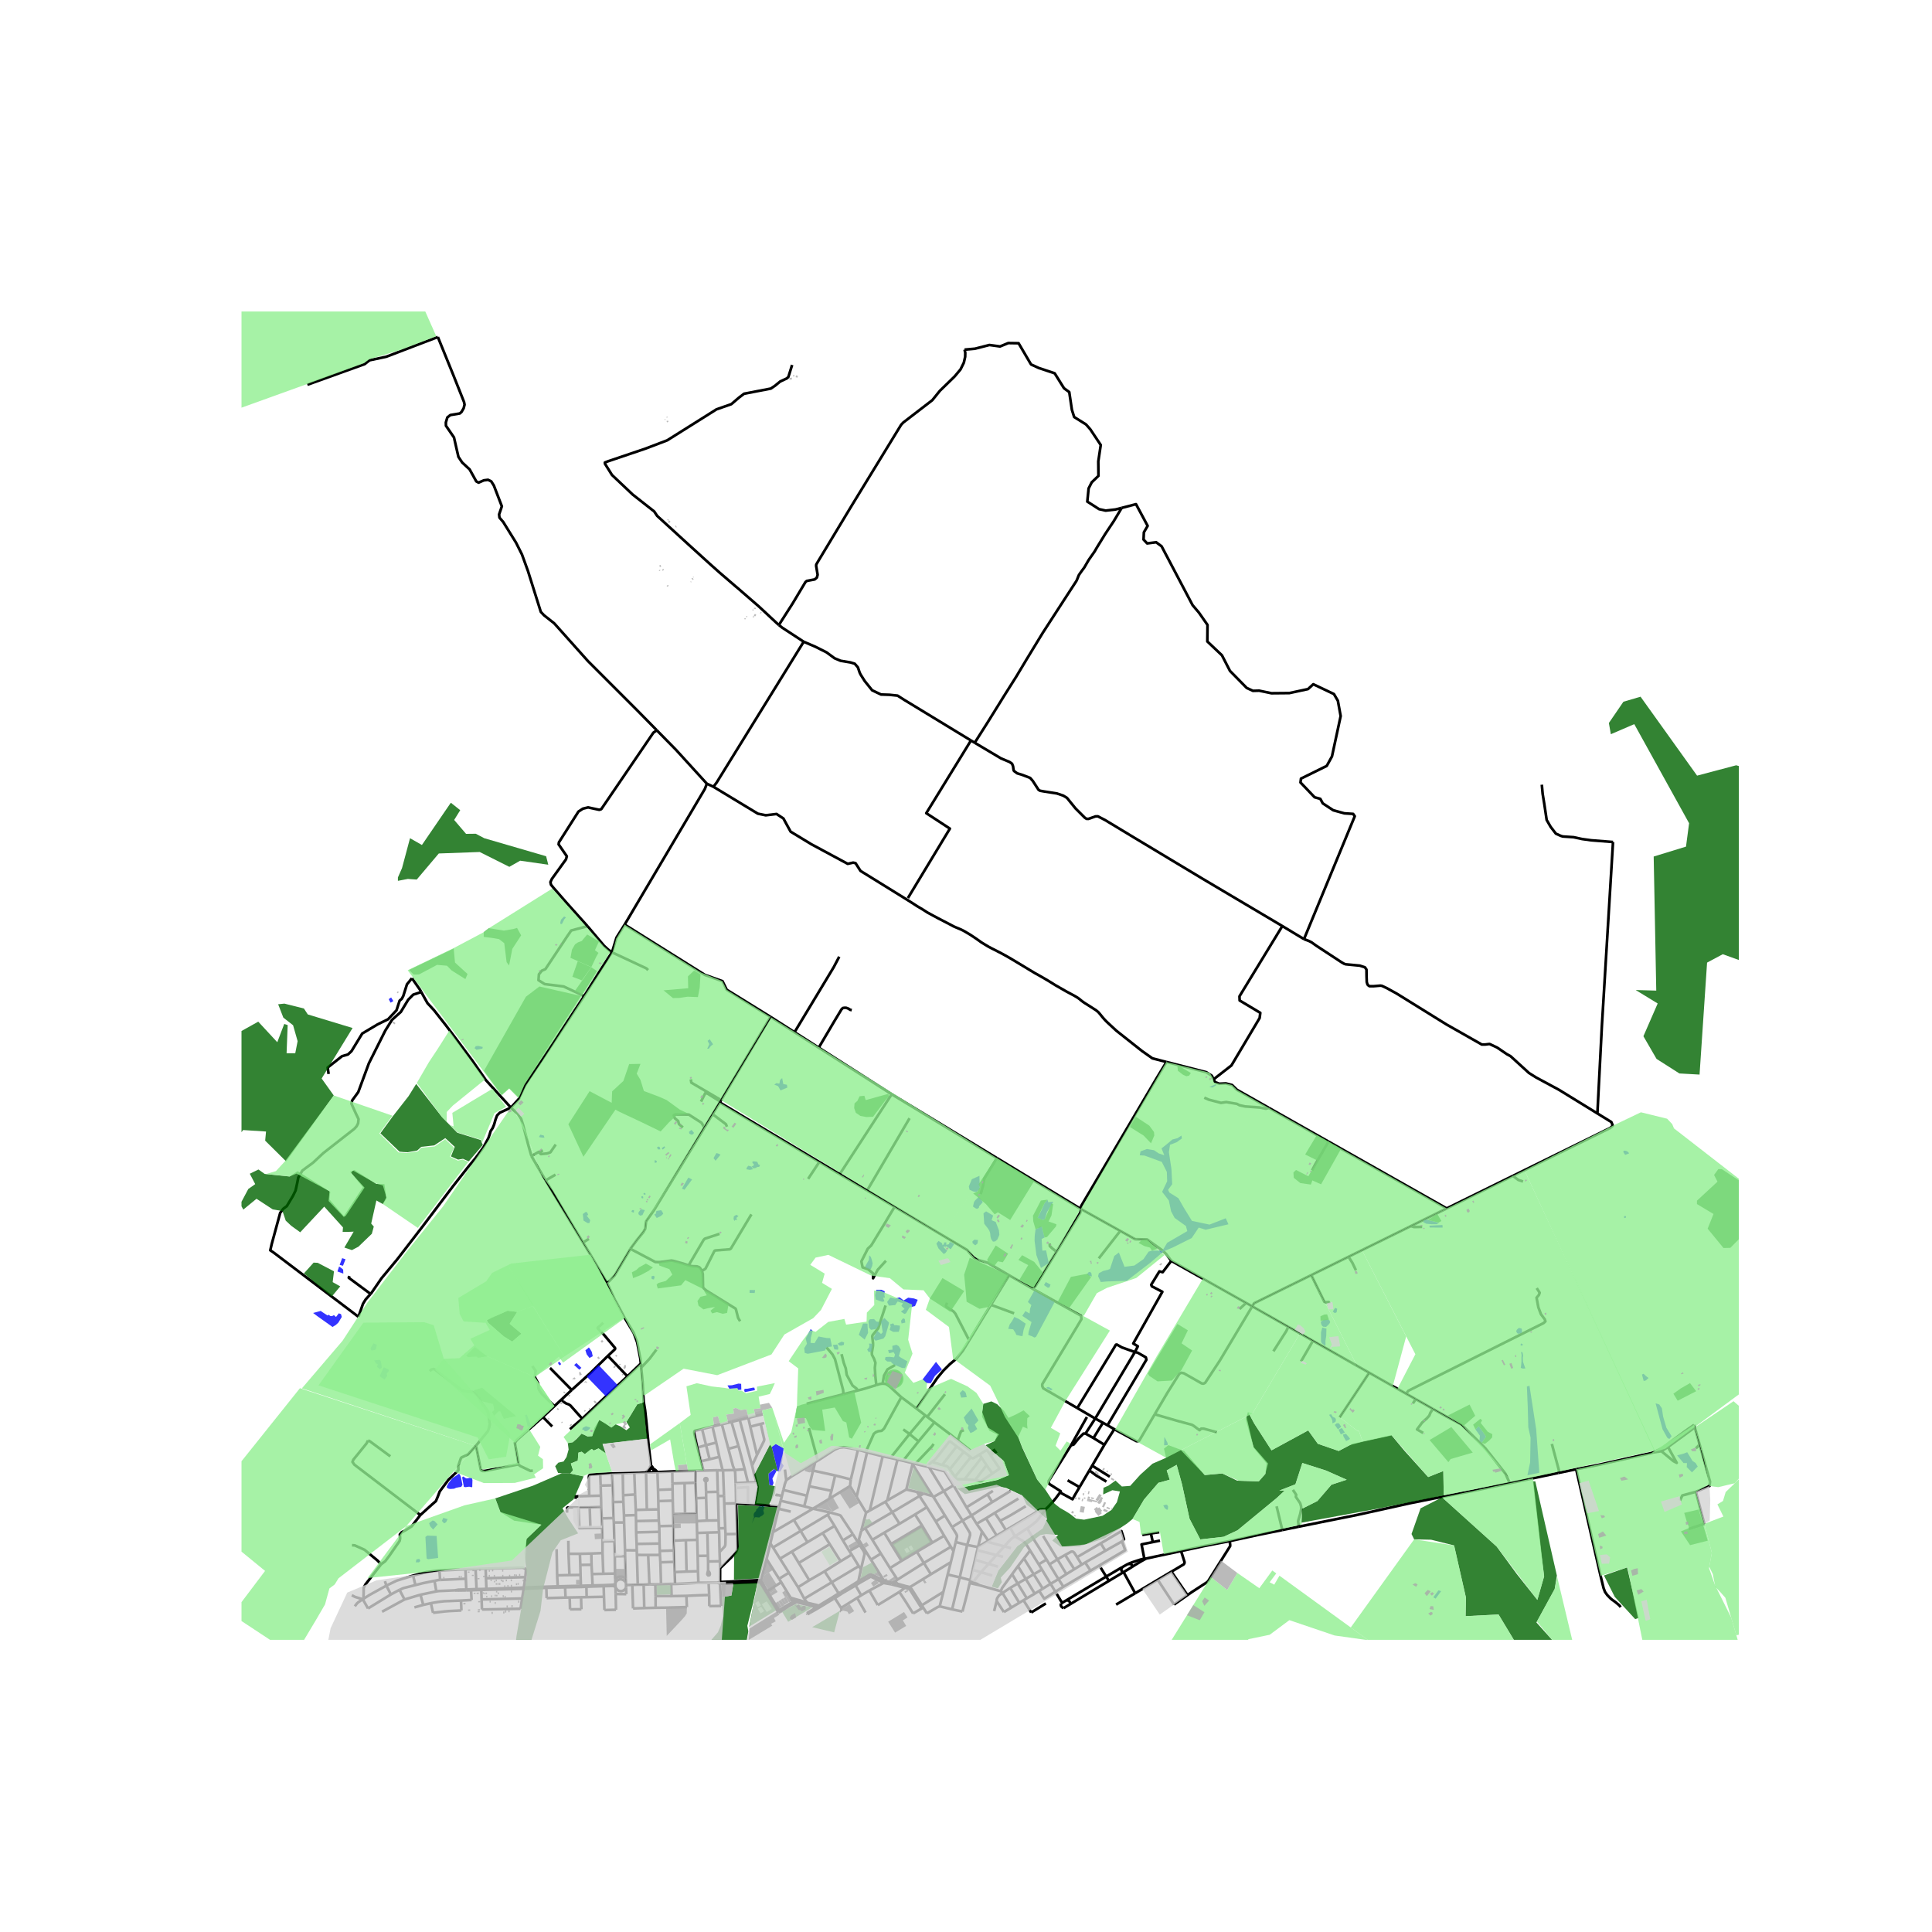 <svg xmlns="http://www.w3.org/2000/svg" xmlns:xlink="http://www.w3.org/1999/xlink" width="960" height="960" viewBox="0 0 720 720"><defs><style>*{stroke-linejoin:round;stroke-linecap:butt}</style></defs><g id="figure_1"><path id="patch_1" d="M0 720h720V0H0z" style="fill:#fff"/><g id="axes_1"><path id="patch_2" d="M90 611.125h558v-495.05H90z" style="fill:#fff"/><g id="LineCollection_1"><path d="m156.983 369.692 2.322 4.156 2.444 2.636 4.523 5.752 1.138 1.52 8.64 11.54 4.216 6.067.787 1.146 3.675 4.05 5.665 6.213M217.704 371.207l-15.776 23.882-4.839 7.18-1.506 2.408-2.143 4.678-.25.37-2.797 3.047" clip-path="url(#p5de053ee6c)" style="fill:none;stroke:#000"/><path d="m138.105 482.218.26-.291 3.824-5.57 2.485-2.987 3.457-4.172 9.356-12.137 11.43-15.123 5.618-7.138 2.635-3.156 2.97-4.012 1.87-3.507.497-1.44.324-1.123.778-1.186.54-1.314.54-1.884.562-1.504.994-.996 4.148-1.906M198.052 430.838l-1.07-3.714-2.016-7.759-.12-.382-.614-1.954-1.222-1.887-2.617-2.37M198.052 430.838l5.279 9.064M200.887 429.51l-.138-.24-2.697 1.568M278.857 528.388l2.817-.683 2.549-.619M269.015 530.776l2.433 9.154M265.512 531.627l2.964-.72.539-.13M272.604 529.905l-1.258.306-2.331.565M265.512 531.627l1.408 5.99M261.648 532.576l.971-.248 2.893-.701M261.648 532.576l1.473 5.977M259.977 539.443l-1.132-4.974-.114-.5.046-.45.18-.298.576-.144 2.115-.501M266.92 537.617l-3.799.936M266.92 537.617l1.156 5.311M263.121 538.553l-3.144.89M263.121 538.553l1.326 5.268M259.977 539.443l1.326 5.118M319.733 540.274l-2.656 11.062M304.79 544.34l6.341-4.148 1.25-.509.476-.195 1.235-.129.408-.043 2.121.352.224.037 2.888.57M322.65 541.083l-.916-.262-2.001-.547M268.076 542.928l-3.629.893M269.373 547.953l-.123-.24-.081-.296-1.093-4.489M331.87 543.315l-2.925-.6M331.87 543.315l2.606.606M331.87 543.315l7.094-8.896M264.447 543.82l-3.144.74M261.303 544.56l.861 3.496M341.121 545.532l-.974-.248M341.121 545.532l4.313 1.021M347.917 538.113l-.35.552-.305.403-6.14 6.464M238.957 509.668l.498 5.13.278 4.948.144 2.539.051.303.11.663.37 2.21.551 5.057.76 8.004.908 7.688M242.627 546.21l-.32.33-.231.57-.057.344" clip-path="url(#p5de053ee6c)" style="fill:none;stroke:#000"/><path d="m243.446 547.363-.187-.424-.29-.427-.342-.302M346.19 546.736l5.541 8.977M346.19 546.736l-.756-.183M355.346 553.53l-3.366-5.255-5.79-1.539M242.02 547.454l.018.564.205.692M242.02 547.454l-.3.196-.453.475-.506.581M243.446 547.363l-.367-.086-.53.025-.53.152M243.599 548.717l-.039-.776-.114-.578M245.008 548.624l-.617-.683-.355-.278-.59-.3M273.757 547.845l-2.207.045-2.177.063M267.277 547.918l.69.024 1.406.011" clip-path="url(#p5de053ee6c)" style="fill:none;stroke:#000"/><path d="m269.818 557.51-.338-9.017-.027-.258-.08-.282M273.757 547.845l3.77-.307M274.158 552.743l-.177-3.963-.103-.4-.12-.535M271.448 539.93l1.706 6.416.603 1.5M267.277 547.918l-5.113.138M267.277 547.918l.235 8.03M262.164 548.056l-2.977.081M259.187 548.137l-.053 4.438M250.535 548.371l5.848-.158 2.804-.076M250.535 548.371l.06 4.482M245.008 548.624l.283-.015 5.244-.238M243.599 548.717l1.409-.093M242.243 548.71l.649.015.707-.008M240.76 548.706h.711l.772.004M236.384 548.866l.297 8.08M236.384 548.866l4.377-.16M236.384 548.866l-4.305.147M232.079 549.013l-4.045.12M232.079 549.013l.157 8.213M228.034 549.133l.268 4.403M228.034 549.133l-4.343.202M223.691 549.335l.159 4.309M219.589 557.5l-.126-7.146.095-.465.413-.277 3.72-.277M263.003 551.972l.14 4.081M263.003 551.972l-.246-.095-.124-.13-.096-.143-.01-.21.033-.154.156-.205.18-.12.249-.023.141.029.128.07.144.228.046.189-.023.175-.067.133-.108.134-.196.101-.207.02" clip-path="url(#p5de053ee6c)" style="fill:none;stroke:#000"/><path d="m263.003 551.972.207-.02.196-.102.108-.134.067-.133.023-.175-.046-.19-.144-.228-.128-.07-.141-.028-.25.024-.18.12-.155.204-.032.155.009.21.096.142.124.13.246.095M293.01 551.632l-.483-3.978M291.939 555.268l.534-2.194.538-1.442M303.801 544.86l-3.617 2.202-4.966 3.022-.232.142-1.975 1.406M259.134 552.575l.284 5.76M259.134 552.575l-4.02.131M255.115 552.706l.18 11.431M255.115 552.706l-4.52.147M250.595 552.853l.058 2.17M228.302 553.536l-4.452.108M228.302 553.536l.164 3.571-.02 2.659M223.85 553.644l.097 3.752M274.23 554.515l-.072-1.772M274.32 560.245l-.08-4.567-.01-1.163M278.73 560.522l.002-6.293-4.501.286M250.653 555.023l.066 4.229M250.653 555.023l-5.423.21M245.23 555.232l.104 4.19M245.23 555.232l-.222-6.608M267.512 555.947l-4.37.106M267.512 555.947l.069 1.565M263.142 556.053l.016 2.145M236.681 556.947l.257 5.758M236.681 556.947l-4.445.28M232.236 557.226l.076 2.465M223.947 557.396l-4.358.104M224.047 561.607l-.032-2.329-.068-1.882M269.818 557.51l-2.237.002M269.818 557.51l.087 2.83M267.58 557.512l.236 9.087M214.53 558.59l.039-.923 1.384-.046 3.636-.12M263.158 558.198l-3.74.137M263.158 558.198l.242 8.474M259.576 564.042l-.095-4.56-.063-1.147M250.719 559.252l.133 4.985M250.719 559.252l-5.385.17M245.334 559.421l.063 3.086M232.312 559.691l-3.865.075M232.312 559.691l.232 5.08M228.447 559.766l.058 1.751.14 4.228M274.32 560.245l.379 11.41M274.32 560.245l-4.415.095M278.73 560.522l-1.72-.122-2.69-.155M269.905 560.34l.37 9.175M278.73 560.522l2.51.121M290.422 561.406l.504-2.127M290.422 561.406l-.258.86M281.24 560.643l1.796.113 3.857.365 2.817.227.712.058M224.047 561.607l.206 4.25M224.047 561.607l-4.286.136M219.761 561.743l.26 7.671M219.761 561.743l-4.171.045M220.02 569.414l-4.109.09-.038-.911-.283-6.805M211.308 563.724l.057-1.769.274-.19 3.95.023M245.397 562.507l.111 4.17M245.397 562.507l-4.33.082M241.066 562.589l-.305-13.883M241.066 562.589l-4.128.116M236.938 562.705l.04 1.936M259.576 564.042l.116 2.839M259.576 564.042l-4.282.095M255.294 564.137l-4.442.1M250.957 568.632l-.018-.782-.087-3.613M236.979 564.641l.058 2.227M236.979 564.641l-4.435.13M232.544 564.77l.043 2.64M228.645 565.745l-4.392.113M228.645 565.745l.03.432.084 1.215M224.379 569.37l-.03-.817-.096-2.695M267.816 566.6l-4.416.072M267.816 566.6l.072 2.963M245.508 566.677l.163 2.07M245.508 566.677l-8.471.191M263.4 566.672l-3.708.209M259.784 571.29l-.088-3.166-.004-1.243M237.037 566.868l.04 4.215M232.587 567.41l-3.828-.018M232.587 567.41l.336 10.318M228.759 567.392l.177 6.201.015.71M250.957 568.632l-5.286.115M251.01 574.178l-.044-4.649-.009-.897M245.67 568.747l.054 2.118M224.379 569.37l-4.358.044M224.536 574.427l-.022-.972-.044-1.995-.007-.322-.084-1.769M245.724 570.865l.067 4.371M245.724 570.865l-8.647.218M268.008 571.037l-4.393.127M268.008 571.037l-.12-1.474M268.008 571.037l.149 7.351M237.077 571.083l.173 4.292M263.615 571.164l-3.83.126M263.615 571.164l.212 8.616M259.784 571.29l.064 2.572M274.699 571.655l-4.311.086M268.36 584.442l4.152-4.026.796-.881.89-.983.464-.942.183-.838-.146-5.117M270.388 571.741l-.114-2.226M268.157 578.388l1.852-1.96.273-.545.05-.559.045-2.118.01-1.465M259.848 573.862l.16 5.978M259.848 573.862l-4.256.085M251.01 574.178l.133 3.642M251.01 574.178l4.582-.23M255.592 573.947l.27 11.735M228.95 574.304l-4.414.123M228.95 574.304l.133 4.367.04 1.299M224.543 578.785l-.001-.753-.006-3.605M211.804 574.208l.074 4.84M245.791 575.236l.096 2.748M245.791 575.236l-8.54.139M237.25 575.375l.059 2.407M360.437 575.78l-2.763 12.042M360.437 575.78l4.025.757M360.437 575.78l-4.274-1.103M358.708 566.676l2.764 4.633.054.786-1.089 3.685M237.309 577.782l.045 1.697M237.309 577.782l-4.386-.054M232.923 577.728l.038 2.203M251.143 577.82l-5.256.164M251.289 582.066l-.07-2.058-.076-2.188M245.887 577.984l.05 1.498M268.157 578.388l.123 3.443M207.63 587.09l-.036-1.787-.163-7.97M224.543 578.785l.287 7.72M224.543 578.785l-4.17.172M220.372 578.957l-4.255.098M220.372 578.957l.069 4.186M216.117 579.055l.146 4.156M216.117 579.055l-4.24-.008M211.878 579.047l.336 7.938M245.936 579.482l.17 2.753M245.936 579.482l-4.38.015M241.555 579.497l.464 10.945M241.555 579.497l-4.201-.018M263.827 579.78l-3.819.06M263.827 579.78l.06 2.145M237.354 579.479l.325 11.081M232.961 579.93l-3.839.04M233.198 588.347l-.102-3.63-.135-4.786M260.008 579.84l.11 5.704M229.122 579.97l.04 4.721.014 1.732M285.672 581.009l1.418-5.82M285.672 581.009l-2.093 8.076M285.672 581.009l4.665 7.36M268.28 581.83l-4.392.095M268.28 581.83l.08 2.612M263.888 581.925l.007 3.37M251.289 582.066l.125 3.809M251.289 582.066l-5.184.169M246.105 582.235l.24 8.174M220.44 583.143l-4.177.068M220.44 583.143l.184 3.46M216.263 583.21l.096 3.72M268.34 589.546l.002-.619.017-4.485M180.995 584.592l.11 3.57M180.995 584.592l-3.764.122M195.793 587.747l.21-2.582-.19-.464-.252-.217-.003-.001-.853-.254-13.71.363M177.231 584.714l.362 7.49M177.231 584.714l-3.776.12M173.455 584.834l.157 3.513M163.75 585.287l8.148-.399 1.557-.054M163.75 585.287l.274 3.513M153.952 587.19l4.882-1.295 2.485-.327 1.246-.144 1.185-.137M260.117 585.544l.148 4.307M260.117 585.544l-4.254.138M255.863 585.682l-4.449.193M251.414 585.875l.153 4.418M263.895 585.295l-.261.99-.03.449.305.389.489-.09.152-.39-.122-.599-.533-.75M229.176 586.423l.095 1.985M229.176 586.423l-4.346.082M224.83 586.505l-4.206.098M220.624 586.603l.216 4.249M216.359 586.93l-4.145.055M216.359 586.93l.121 4.037M212.214 586.985l-4.584.105M325.224 586.992l-.664-.292-.264-.007-.237.063-4.152 2.491M325.224 586.992l4.127 1.972M325.224 586.992l-.517.659M207.847 591.195l-.027-.518-.19-3.587M153.952 587.19l.855 3.519M143.983 590.92l3.853-1.856 5.748-1.774.368-.1M195.793 587.747l-14.689.415M195.793 587.747l-.573 3.892M181.104 588.162l.172 3.96M173.612 588.347l-9.588.453M173.612 588.347l.172 4.012M329.35 588.964l-4.763-7.707M329.284 589.914l.223-.219.122-.217-.038-.224-.24-.29" clip-path="url(#p5de053ee6c)" style="fill:none;stroke:#000"/><path d="m332.39 589.868-2.505-.757-.534-.147M161.915 589.126l1.544-.314.565-.012M283.58 589.085l-.265.818M283.58 589.085l-.28-.132-.56-.076-12.175.601-1.212.06-1.013.008" clip-path="url(#p5de053ee6c)" style="fill:none;stroke:#000"/><path d="m285.9 592.982-1.996-3.557-.325-.34M161.915 589.126l.7 3.942M154.807 590.709l2.863-.719 4.245-.864M233.236 589.733l-.038-1.386M233.236 589.733l-.632-.685-.602-.34-.393-.113-.614-.037-.492.168-.391.194-.432.392-.332.72M233.236 589.733l.067.967M329.284 589.914l-5.311 2.834M329.284 589.914l.474.094 2.404.414M329.284 589.914l-4.577-2.263M260.265 589.851l3.816-.02M251.567 590.293l2.432-.107 6.266-.335M264.081 589.83l3.284-.013M264.081 589.83l.21 4.58M268.338 590.19l.395 8.307M268.338 590.19l.002-.644M268.338 590.19l.57-.018.904-.027 3.171-.133 9.293-.389M268.338 590.19l-.973-.373M283.315 589.903l2.09 3.388 3.814 6.255.515.895M282.276 589.623l.525-.022.256.083.258.219M229.348 590.032l-.344.39-.443.134-.366.053-3.242.135M229.348 590.032l.013.596.006.393.018.462M229.348 590.032l-.077-1.624M251.567 590.293l-1.434-.014M250.133 590.279l-3.788.13M250.133 590.279l.145 4.548M246.345 590.41l-2.113.047M244.232 590.457l-2.213-.015M244.232 590.457l.088 4.352M242.02 590.442l-2.151.112M239.869 590.554l-2.19.006M239.869 590.554l.234 8.718M237.68 590.56l-2.04.077M235.64 590.637l.282 8.782M235.64 590.637l-2.337.063M233.303 590.7l.015 1.079M148.88 592.482l1.516-.663 4.411-1.11M143.983 590.92l1.685 3.29M143.983 590.92l-.524-1.67M135.464 595.82l2.26-1.44 6.259-3.46M224.953 590.744l.01.381M224.953 590.744l-4.113.108M220.84 590.852l-2.24.06-2.12.055M216.48 590.967l.034.455M216.48 590.967l-5.909.156-2.724.072M207.847 591.195l-4.25.113M207.847 591.195l-.003.417M203.597 591.308l.015.42M203.597 591.308l-8.377.331M337.635 591.11l-.401.622M337.635 591.11l-3.329-.933M339.006 591.526l-.279-.176-1.092-.24" clip-path="url(#p5de053ee6c)" style="fill:none;stroke:#000"/><path d="m229.385 591.483.318.534.43.53.46.29.535.116h.5l.363-.079.41-.18.485-.399.246-.324.186-.192M229.385 591.483l.02.953.036 1.61M224.963 591.125l3.232-.09.412.038.344.12.434.29M195.22 591.64l-13.944.483M195.22 591.64l-.068.466" clip-path="url(#p5de053ee6c)" style="fill:none;stroke:#000"/><path d="m233.386 594.09-.046-1.565-.022-.746M181.276 592.123l-1.918.06M181.276 592.123l.015.324M179.358 592.183l-1.765.022M179.358 592.183l.004.354M177.593 592.205l-2.067.084M175.526 592.289l-1.742.07M175.526 592.289l.017.357M173.784 592.36l.017.327M173.784 592.36l-2.947.057-1.297.254" clip-path="url(#p5de053ee6c)" style="fill:none;stroke:#000"/><path d="m169.54 592.67 1.255.066 3.006-.05M162.616 593.068l.975-.13 5.949-.267M323.973 592.748l-3.04 1.792M323.973 592.748l3.147 5.409M162.616 593.068l-5.915 1.237M312.53 593.799l-2.338 1.505M312.53 593.799l-2.568-4.12M312.53 593.799l.817-.442M145.668 594.21l-8.517 5.211M145.668 594.21l3.211-1.728M264.292 594.41l-4.33.123M264.292 594.41l.036 4.153M259.962 594.533l-4.174.198M156.701 594.305l1.038 3.797M156.701 594.305l-5.94 1.776M255.788 594.731l.199 4.173M250.278 594.827l3.874-.068 1.636-.028M250.278 594.827l-5.958-.018M244.32 594.809l.001 4.359M225.085 595.078l.162 4.938M225.085 595.078l-.122-3.953M225.085 595.078l-4.223.084M220.862 595.162l-2.236.045M218.626 595.207l-.087-3.88M218.626 595.207l-2.083.041M216.543 595.248l.128 4.473M216.543 595.248l-4.247.085M212.296 595.333l.134 4.419M212.296 595.333l-1.52.03M210.775 595.363l-.192-3.826M210.775 595.363l-2.732.079M208.043 595.442l-4.317.123M319.437 595.487l3.122 5.47M319.437 595.487l1.495-.947M319.437 595.487l-5.983 3.752M203.726 595.565l-.114-3.836M194.585 595.707l-15.1.358M194.585 595.707l.567-3.6M194.585 595.707l-.597 3.826M135.196 595.992l.268-.171M135.196 595.992l1.955 3.43M132.24 598.606l.781-1.046.511-.451 1.664-1.117M131.106 594.497l1.278.649 2.812.846M179.486 596.065l.123 3.747M179.486 596.065l-.124-3.528M297.25 596.2l-2.634-.78M297.25 596.2l-.552.084-.442.17M300.81 597.303l-2.69-.893-.87-.21M175.753 596.26l-.21-3.614M175.753 596.26l-3.945.219M171.808 596.479l.14 3.69M160.585 597.457l2.56-.438 2.286-.28 6.377-.26M296.256 596.454l.468.699M296.256 596.454l-.746.49M295.51 596.943l-1.796 1.091M295.51 596.943l-.894-1.523M296.724 597.153l.458-.007.993.262 2.605.614M294.147 598.475l2.363-1.232.214-.09M337.774 597.266l-2.618-3.999M337.774 597.266l2.512 4.023M160.585 597.457l.796 3.588M160.585 597.457l-2.846.645M327.12 598.157l8.036-4.89M157.739 598.102l-3.3.924M268.733 598.497l-4.405.066M305.15 598.366l-.909.629M305.15 598.366l-1.047-.3-3.292-.763M305.15 598.366l.603.435M305.15 598.366l5.042-3.062M304.241 598.995l.397.483M304.241 598.995l-3.545 2.209M304.241 598.995l-3.46-.973M255.987 598.904l-7.76.215M248.227 599.119l-3.906.049M244.321 599.168l-4.218.104M305.753 598.8l4.843-2.941M305.753 598.8l-1.115.678M240.103 599.272l-4.181.147M304.638 599.478l-2.667 1.51M216.671 599.72l-4.24.032M193.988 599.533l-14.379.28M354.825 599.754l2.849-11.932M354.825 599.754l3.848.822M354.825 599.754l-4.627-1.12M290.368 600.089l-.634.352M290.368 600.089l-2.177-3.333-2.291-3.774M290.368 600.089l.397.621M290.368 600.089l3.346-2.055M161.381 601.045l4.405-.513 1.483-.128 4.68-.236M142.385 600.642l8.375-4.561M290.765 600.71l3.382-2.235M290.765 600.71l-.633.247M319.64 574.649l.413-.853M319.64 574.649l-1.791-2.9M319.64 574.649l.773 1.18M322.773 563.713l1.346-.775M322.773 563.713l-1.807 6.778M322.773 563.713l-3.54-5.87M337.753 555.09l4.02.925M337.753 555.09l-7.11 4.092M337.753 555.09l2.325-9.454M347.585 557.574l-3.382-1M347.585 557.574l-7.507-11.938M347.585 557.574l.299.306M587.394 547.535l-6.684 1.393M596.533 587.474l-.05-.207-7.902-34.543-1.187-5.19" clip-path="url(#p5de053ee6c)" style="fill:none;stroke:#000"/><path d="m616.214 541.256-.804.25-20.072 4.48-7.944 1.549M596.533 587.474l1.078 4.395.535 1.399.833 1.165 1.188 1.224.776.633 1.084.76.466.402.86.722.348.364.271.395M458.289 574.323l.175 1.508M440.146 578.022l8.47-1.83 7.604-1.47 2.069-.4M477.876 570.192l-9.074 1.843-10.513 2.288M440.146 578.022l-13.023 2.806M436.558 585.71l4.573-2.724.276-.393.034-.483-1.295-4.088M423.05 593.752l-1.778 1.06-5.336 3.176M450.112 589.456l.85-1.37.263-.419 3.8-6.05 3.438-5.473v-.313M156.65 564.61l-3.249 4.238-2.215 1.398-1.486.777-.688.812.05.64.062.765-.18 1.008-3.907 5.62-1.457 1.93-1.54 1.163M135.464 595.82l.086-4.085.595-1.205 5.896-7.569" clip-path="url(#p5de053ee6c)" style="fill:none;stroke:#000"/><path d="m131.172 575.854 1.042.068 3.636 1.634 4.469 3.7.44.386 1.282 1.32M148.88 592.482l1.88 3.599M225.247 600.016l1.744-.042M229.57 599.911l-2.58.063M229.441 594.045l.038 1.728.09 4.138M238.81 508.151l-4.983 4.759M238.81 508.151l.147 1.517M226.26 478.08l2.535 5.525.378.826.74 1.31 2.765 5.217.146.276 3.331 5.503.862 2.323.42 1.134 1.193 6.098.18 1.859M212.393 532.636l4.578-3.93M313.454 599.239l-2.329-3.66M313.44 600.408l.197-.866-.183-.303M313.006 600.287l.434.121M291.15 589.651l-.813-1.281M291.15 589.651l3.466 5.769M285.9 592.982l2.62-1.662 2.63-1.669M287.09 575.188l.978-4.206M287.09 575.188l.996 1.514M300.81 597.303l-.03.719M300.81 597.303l-1.093-1.507M290.337 588.37l3.66-2.256M293.998 586.114l3.408 5.39M293.998 586.114l-3.308-5.232M301.97 600.989l-1.044.615M320.932 594.54l-2.06-3.693M318.871 590.847l-.406-.657M318.871 590.847l1.415-.9M318.871 590.847l-5.105 2.982M318.465 590.19l-5.118 3.167M318.465 590.19l1.442-.943M304.79 544.34l-3.322-12.137M303.801 544.86l.611-.328.379-.191M290.926 559.28l.47-1.779M290.926 559.28l8.777 2.073M322.171 579.223l.33-1.307M322.171 579.223l-1.316 5.577M320.413 575.829l1.45 2.28.2.5.108.614M319.907 589.247l.38.7M319.907 589.247l.948-4.447M320.286 589.947l4.053-2.304.196-.046.172.054M320.053 573.796l.913-3.305M320.053 573.796l2.448 4.12M320.855 584.8l-.81-1.142M309.292 563.635l-6.318-1.397M309.292 563.635l-.848.881M317.849 571.75l-4.568-6.91-.406-.206-3.583-1M288.068 570.982l2.096-8.716M288.068 570.982l7.783-4.541M302.974 562.238l-3.271-.885M302.974 562.238l6.072-3.682M302.974 562.238l-7.123 4.203M290.164 562.266l4.518 1.084M288.086 576.702l2.604 4.18M288.086 576.702l10.286-6.157M308.444 564.516l2.571 4.153M308.444 564.516l-10.072 6.029M290.69 580.882l4.413-2.652M311.015 568.669l3.102 5.408M311.015 568.669l-4.424 2.654M295.851 566.441l2.521 4.104M298.372 570.545l2.545 4.192M300.917 574.737l5.674-3.414M300.917 574.737l-5.814 3.493M317.849 571.75l-3.732 2.327M314.117 574.077l2.418 3.973M297.406 591.505l2.311 4.29M297.406 591.505l4.18-2.598M317.411 579.342l-.876-1.292M317.411 579.342l2.635 4.316M317.411 579.342l-4.141 2.502M295.103 578.23l2.573 4.238M301.586 588.907l5.718-3.315M301.586 588.907l-3.91-6.44M306.59 571.323l2.646 4.163M313.27 581.844l-5.966 3.748M313.27 581.844l-4.034-6.358M297.676 582.468l11.56-6.982M299.717 595.796l10.245-6.117M320.046 583.658l-10.084 6.021M307.304 585.592l2.658 4.087M337.234 591.732l-2.078 1.535M337.234 591.732l1.039.262M337.234 591.732l-5.072-1.31M345.438 601.256l-1.375-2.119M350.198 598.634l-.718.255-4.042 2.367M350.198 598.634l1.37-5.387M361.38 589.965l-1.007 4.213-1.7 6.398M340.286 601.289l3.224-1.877M343.51 599.412l.553-.275M343.51 599.412l-1.742-2.768M344.063 599.137l-.512-.913M343.551 598.224l-1.217-1.925M343.551 598.224l8.016-4.977M351.567 593.247l1.6-6.45M338.273 591.994l.733-.468M338.273 591.994l.366.135.434.232 2.695 4.283M339.006 591.526l7.922-4.844M342.334 596.299l-2.58-4.08-.408-.427-.34-.266M354.346 582.188l1.002-4.14M354.346 582.188l-1.179 4.61M354.346 582.188l-7.418 4.494M332.162 590.422l.228-.554M332.39 589.868l1.305-.687M332.39 589.868l1.916.309M354.338 576.448l-10.038 6.03M354.338 576.448l-2.477-4.126M354.338 576.448l1.01 1.6M344.3 582.477l-8.446 5.317-1.399.88M333.695 589.181l.335-.224.425-.283M331.674 584.382l.125.2 2.656 4.092M322.391 569.483l2.707 4.355M322.391 569.483l10.117-5.917M322.391 569.483l-1.425 1.008M324.587 581.257l-2.086-3.341M324.587 581.257l3.694-2.294M328.281 578.963l-3.183-5.125M328.281 578.963l3.393 5.42M351.86 572.322l-4.411 2.587M351.86 572.322l-3.136-5.321M340.147 545.284l-.069.352M340.147 545.284l-3.58-.896M341.699 578.3l5.522-3.261M341.699 578.3l-5.419 3.225M341.699 578.3l2.6 4.177M344.3 582.477l2.628 4.205M355.348 578.048l.815-3.371M341.773 556.015l2.43.56M341.773 556.015l.895 1.513M342.668 557.528l2.737 4.17M342.668 557.528l1.535-.953M342.668 557.528l-10.16 6.038M325.098 573.838l4.43-2.644M345.405 561.698l3.319 5.303M345.405 561.698l-4.406 2.7M329.917 559.682l.727-.5M329.917 559.682l-5.798 3.256M329.917 559.682l2.591 3.884M332.508 563.566l2.725 4.291M335.233 567.857l5.766-3.46M335.233 567.857l-5.706 3.337M329.528 571.194l2.58 4.209M335.973 581.708l.307-.183M335.973 581.708l-4.299 2.674M335.973 581.708l-3.866-6.305M341 564.397l2.63 4.097M347.449 574.909l-.228.13M347.449 574.909l-3.82-6.415M332.107 575.403l.211-.127M343.63 568.494l-.26.155M348.724 567l3.411-2.235M352.135 564.765l-4.251-6.885M352.135 564.765l2.676 4.334M316.776 553.807l2.457 4.037M316.776 553.807l.3-2.471M309.046 558.556l3.73-2.292 3.663-2.25.337-.207M319.233 557.844l3.892-16.589M323.125 541.255l-.474-.172M323.125 541.255l5.82 1.46M324.12 562.938l4.825-20.222M330.644 559.182l3.832-15.26M334.476 543.921l2.09.467M299.703 561.353l1.017-3.957M303.801 544.86l-.802 3.187M303 548.047l-1.425 5.834M303 548.047l8.237 1.813M311.237 549.86l.324.082 5.371 1.357.144.037M309.046 558.556l.826-2.968M311.237 549.86l-1.365 5.728M301.575 553.88l-.855 3.516M301.575 553.88l8.297 1.708M291.939 555.268l-.544 2.233M291.939 555.268l8.78 2.128M335.889 520.695l5.603 4.19M322.65 541.083l.129-.29 2.85-6.43.767-.632.887-.356 1.29-.158.894-.826 6.422-11.696M328.923 515.631l1.257.132 1.41.973 4.299 3.959M300.63 523.142l13.692-3.561" clip-path="url(#p5de053ee6c)" style="fill:none;stroke:#000"/><path d="m326.576 516.174 1.3-.403 1.047-.14" clip-path="url(#p5de053ee6c)" style="fill:none;stroke:#000"/><path d="m333.553 508.712-2.819 1.625-1.283 2.306-.528 2.988M368.275 574.188l3.156-1.91M368.275 574.188l-.554.325M368.275 574.188l-2.311-3.43M347.884 557.88l3.847-2.167M351.731 555.713l6.977 10.963M351.731 555.713l3.615-2.183M360.166 561.72l-4.576-7.776-.244-.414M360.166 561.72l7.81-4.802M360.166 561.72l1.894 3.063M370.036 555.625l-2.06 1.293M354.811 569.1l3.897-2.424M356.163 574.677l.483-1.994-.02-.474-.261-.593-1.554-2.517M358.708 566.676l3.352-1.893M362.06 564.783l7.74-4.998M362.06 564.783l1.895 3.092M376.654 555.6l-6.855 4.185M367.976 556.918l1.823 2.867M363.955 567.875l3.495-2.048M363.955 567.875l2.009 2.884M379.53 558.493l-8.826 5.32M364.462 576.537l3.259-2.024M364.462 576.537l-.275 1.187M364.462 576.537l1.502-5.778M367.45 565.827l3.254-2.015M367.45 565.827l3.98 6.45M371.43 572.277l3.443-2.054M370.704 563.812l2.039 2.966M374.873 570.223l1.567-.905M374.873 570.223l-2.13-3.445M382.276 561.306l-5.317 3.19-1.65.928-2.566 1.354M353.167 586.798l4.507 1.024M357.674 587.822l3.95 1.05M361.625 588.871l-.245 1.094M361.625 588.871l.863-3.816M361.625 588.871l1.184.51M364.979 590.744l7.993 2.266M364.979 590.744l-2.17-1.363M364.979 590.744l-3.599-.779M372.972 593.01l.623.665M377.204 586.643l-3.759 5.169-.473 1.198M383.143 599.095l1.153 1.829M383.143 599.095l-1.723-2.73M391.519 590.24l2.942-1.731M391.519 590.24l-2.905 1.81M391.519 590.24l1.772 2.923M391.519 590.24l-3.224-5.317M381.42 596.365l1.234-.72M381.42 596.365l-1.568.946M374.12 600.768l2.781-1.677M374.12 600.768l-2.691-4.104M371.429 596.664l-.947 3.744M373.595 593.675l-1.264.876-.645.921-.214.57-.043.622M373.595 593.675l2.872-1.929M373.595 593.675l3.306 5.416M376.901 599.09l2.951-1.78M383.896 577.825l-2.3 2.967M383.896 577.825l3.195 5.153M378.242 572.553l.765.479 2.352 1.318 1.04 1.078 1.497 2.397M388.295 584.923l-3.052 1.76M388.295 584.923l-1.204-1.945M376.467 591.746l2.796-1.613M376.467 591.746l3.385 5.565M377.204 586.643l2.158-2.969M377.204 586.643l2.059 3.49M379.263 590.133l2.997-1.729M379.263 590.133l3.391 5.512M382.654 595.645l2.972-1.734M379.362 583.674l2.235-2.882M379.362 583.674l2.898 4.73M382.26 588.404l2.983-1.72M382.26 588.404l3.366 5.507M385.626 593.911l1.65-1.046M362.809 589.38l2.794-3.47M378.242 572.553l4.589-2.978M378.242 572.553l-1.802-3.235M374.276 576.279l1.736-1.93 1.07-1.018 1.16-.778M389.605 562.558l-2.501 3.316-.825 1.048-1.406 1.168-2.042 1.485" clip-path="url(#p5de053ee6c)" style="fill:none;stroke:#000"/><path d="m390.023 581.204-5-7.884-2.192-3.745M389.605 562.558l-1.257-.1-.855.12-2.161 1.468-8.892 5.272M395.82 597.335l-.407.244M395.82 597.335l-2.53-4.172M395.82 597.335l1.746-1.04M381.597 580.792l3.646 5.892M385.243 586.684l3.37 5.366M388.614 592.05l-1.339.815M393.29 593.163l3.021-1.838M387.275 592.865l1.876 2.93 4.14-2.632M363.368 581.256l-.88 3.8M363.368 581.256l.819-3.532M363.368 581.256l5.022 1.558M368.39 582.814l2.96-3.287M368.39 582.814l-2.787 3.095M368.39 582.814l3.52 1.03M364.187 577.724l7.163 1.803M371.35 579.527l2.926-3.248M371.35 579.527l2.462.664M362.488 585.055l3.115.854M365.603 585.91l4.176 1.26M367.72 574.513l6.556 1.766M374.276 576.279l2.5.677M394.461 588.509l2.952-1.897M394.461 588.509l1.85 2.816M394.461 588.509l-3.357-5.485M396.311 591.325l10.102-5.989M404.419 582.3l7.54-4.375M404.419 582.3l-1.306.791M404.419 582.3l1.994 3.036M406.413 585.336l3.268-1.937M409.68 583.4l2.57 4.145M418.127 574.433l1.214 3.271-9.66 5.695M412.25 587.545l1.024 1.6M412.25 587.545l-10.178 6.049-4.506 2.702M418.253 584.027l-.785.44-5.218 3.078M387.091 582.978l2.932-1.774M390.023 581.204l1.081 1.82M397.413 586.612l2.944-1.812M397.413 586.612l-3.349-5.483M388.754 572.433l5.31 8.696M391.104 583.024l2.96-1.895M394.064 581.129l2.891-1.647M403.113 583.091l-2.756 1.71M403.113 583.091l-1.704-2.793M396.955 579.482l3.402 5.318M401.409 580.298l-1.1-1.685-.493-.378-.553-.011-2.308 1.258M399.143 538.617l5.91-10.518M404.541 534.254l-.772.015-1.772 1.745-1.876 2.333-.978.27M395.055 556.199l.26-.435-4.257-2.715-.267-.591.057-.607 8.295-13.234M404.541 534.254l2.964 1.662M404.541 534.254l3.613-5.609M411.576 538.425l-4.071-2.509M411.576 538.425l3.682-5.81M411.576 538.425l-4.563 7.796M402.306 554.216l-1.696 2.882-.905 1.634-4.65-2.533M389.605 562.558l.188-.249.78-.726 1.08-1.166.66-.71.169-.183 1.008-1.228 1.565-2.097M415.258 532.614l-2.528-1.46M430.336 527.062l-5.801 9.848-.458.18h-.55l-7.993-4.326-.276-.15M407.505 535.916l3.522-5.698M411.027 530.218l1.703.936M411.027 530.218l-2.873-1.573M407.013 546.221l-1.033 1.755M407.013 546.221l6.583 4.108M401.409 580.298l8.799-5.138M410.208 575.16l1.752 2.765M418.127 574.433l.759-.782-.967-3.045-7.711 4.554M411.96 577.925l6.167-3.492M426.457 580.875l.065.295M426.457 580.875l-1.268.284-3.178 1.033-1.652.65M429.615 574.69l-4.194.858 1.036 5.327M426.457 580.875l.666-.047M432.296 574.14l-2.68.55M290.132 600.957l-.398-.516M300.926 601.604l-.23-.4M311.125 595.58l2.641-1.75M311.125 595.58l-.529.279M310.596 595.859l-.404-.555M293.714 598.034l.433.441M313.766 593.83l-.42-.473M334.306 590.177l-.611-.996M336.566 544.388l5.74-7.225M348.242 530.074l-2.69-2.052M348.242 530.074l-5.937 7.09M356.893 536.802l-2.769-2.267-5.882-4.461M344.822 527.466l.73.556M344.822 527.466l-3.33-2.581M344.822 527.466l-5.858 6.953M342.305 537.163l-3.34-2.744M338.964 534.42l-2.346-1.71M384.296 600.924l5.458-3.362M408.154 528.645l-6.676-3.893M408.154 528.645l14.781-24.77M412.73 531.154l14.498-24.412-.198-.89-3.056-1.753-1.039-.225M401.478 524.752l12.996-21.291 1.384-2.324.344-.07 1.92 1.093 2.759.98 2.054.734" clip-path="url(#p5de053ee6c)" style="fill:none;stroke:#000"/><path d="m436.514 469.883-3.218 4.223-1.222-.3-3.056 4.973.245.599 3.911 2.037-10.842 19.262 1.711 1.048-1.108 2.15M267.888 569.563l2.386-.048M274.158 552.743l4.587-.247M281.864 552.368l-3.119.128M280.28 546.192l.809 3.4.775 2.776M281.24 560.643l.987-5.277.121-1.265-.484-1.733M275.675 529.16l-3.071.745M275.675 529.16l3.182-.772M275.675 529.16l4.605 17.032M280.28 546.192l1.835-3.983M283.5 530.66l1.287-.313M283.5 530.66l-3.888 1.021M282.115 542.209l2.608-5.24.088-.573-.286-1.266-1.024-4.47M278.857 528.388l.755 3.293M282.115 542.209l-2.503-10.528M631.332 530.992l.267.953M616.214 541.256l.467-.208 2.855-1.466 8.558-6.323 3.238-2.267M632.017 555.943l3.123 11.938M633.914 540.195l1.133 4.04 2.222 7.92-.113.942-.085.71-5.054 2.136M626.075 559.222l.88-1.907 5.062-1.372M217.704 371.207l5.625-9.008 2.696-4.193.536-.846 1.515-2.253M232.786 344.572l-3.035 4.826-.11.362-1.565 5.147M218.94 345.15l6.202 7.346 1.524 1.396.766.568.383.287.26.16" clip-path="url(#p5de053ee6c)" style="fill:none;stroke:#000"/><path d="m241.533 361.515-.632-.619-12.825-5.989M263.422 292.056l-.735 1.944-29.901 50.572M287.155 378.96l-16.318-10.102-1.586-3.206-.178-.063-6.362-2.268-1.273-.798-28.652-17.95M402.772 450.531l-31.265-18.958M402.772 450.531l14.716 8.198M393.725 466.473l8.85-14.512.197-1.43M434.644 395.756l-.26.544-3.22 5.294-28.242 47.842-.15 1.095M417.488 458.73l5.175 2.881.375.21 2.769.06 1.69.037 3.666 2.622 1.84 1.323.796.702.743.7 1.972 2.618M464.395 485.56l-16.113-9.06-11.768-6.617M466.672 486.84l-2.277-1.28M480.098 494.46l-10.273-5.83-3.153-1.79M430.336 527.062l4.785-8.124 4.364-6.95.665-.4.974.16 6.7 3.804.656.105.65-.322 5.507-8.36 12.035-20.135M488.667 475.191l-21.287 10.477-.708 1.172M562.633 552.735l7.176-1.517M534.016 525.06l.337.19 4.62 2.622 5.738 3.065.568.564 8.26 8.221 4.61 5.827 2.768 3.5.152.192 1.564 3.494M484.037 568.94l3.107-.63 18.919-3.81 19.282-4.27 9.268-1.863 2.114-.377 11.402-2.208 1.025-.199 9.563-2.02 3.916-.828M581.535 429.485l18.575-9.143.942-.825-.545-1.36-5.202-3.205M485.958 349.983l1.974.76.844.431 1.797 1.286 9.383 6.154.993.57.561.179 5.256.503 1.915.626.564.837.03 2.49.083 2.2.276.9.325.333.39.27 1.57.004 2.517-.21.584.086 1.833.861 3.648 2.015 18.524 11.494 13.207 7.497h1.17l1.703-.209 2.873 1.356 3.511 2.399 1.49.835 6.81 6.218 2.66 1.67 8.512 4.59 14.344 8.824" clip-path="url(#p5de053ee6c)" style="fill:none;stroke:#000"/><path d="m601.123 313.796-4.159 68.74-1.66 32.416M361.188 499.512l-1.418 2.315-.992 1.616-2.378 2.914-.507.424-1.884 1.575-1.023 1.023-.477.476-.983.983-2.211 2.659-2.481 3.612-.16.232-5.182 7.544M376.045 475.255l8.695 4.973M369.31 486.268l6.264-10.217.471-.796M333.385 449.749l17.688 10.522 9.337 5.555 2.506 2.905.406.196 1.58.763 1.161.3 2.047.629.166.096 7.77 4.54M393.725 466.473l-7.945 13.026-.633.444-.407.285" clip-path="url(#p5de053ee6c)" style="fill:none;stroke:#000"/><path d="m401.478 524.752-4.469-2.597-1.48-.86-3.426-1.99-3.34-1.94-.34-.806-.004-.704 12.728-21.075 1.858-3.134-.122-1.318-18.143-10.1M137.163 536.817l-.545 1.076-4.95 6.11-.306.84.734 1.018 24.555 18.75" clip-path="url(#p5de053ee6c)" style="fill:none;stroke:#000"/><path d="m177.311 538.863-2.889 3.166-2.351 1.084-.31.305-.955 2.812.024 1.7-3.716 3.545-3.236 4.33-.72 1.924-.72 1.7-.498.43-.94.815-4.35 3.936M160.184 511l.487-.568.95-.25.509.273 3.585 2.753 6.451 4.954 2.024.4 1.85.165.725.334 1.035 1.063.94 1.078.5 1.34 2.16 2.802.556 1.362.579 4.04-.255 1.23-.37 1.27-.927 1.136-3.672 4.481M193.085 545.744l-12.321 2.42-.86.03-.427-.15-.31-.337-1.634-8.294-.222-.55M202.306 528.062l-1.444 1.28-3.682 3.266-4.6 4.08-.693 1.02.149.994 1.092 5.964-.004.536-.039.542M198.58 548.018l-.857.159-3.799-1.816-.555-.432-.284-.185M226.545 505.292l7.282 7.618M213.065 518.001l5.555-5.03 1.301-1.178 3.148-3.09 3.476-3.411M224.784 492.941l-.2.228-.903.862-.903.715-.057.146.03.154 1.288 1.348.953.931 4.205 5.001.048.24-.053.226-2.647 2.5M216.97 528.707l3.786-3.548 1.761-1.65 2.231-2.09 1.065-1 1.46-1.367 2.974-2.787 3.58-3.355M580.71 548.928l-5.359 1.118-4.03.852-1.512.32M312.942 437.587l19.366-29.783M312.942 437.587l10.217 6.078M312.942 437.587l-7.616-4.553M305.118 390.431l20.496 13.096 6.694 4.277M371.507 431.573l-.321-.195-24.475-14.84-9.513-5.769-1.071-.65-.767-.465-3.052-1.85M268.233 410.859l.205-.346M268.233 410.859l-2.665 4.365M305.326 433.034l-3.28-1.96-33.813-20.215M234.923 465.402l-5.843 9.89-1.807 1.902-.251.263-.762.622M217.292 463.056l1.434 2.356 1.326 2.18 2.394 4.044 3.814 6.443M145.46 542.742l-7.639-5.631-.658-.294M523.981 519.364l3.623 2.057M510.273 511.585l8.776 4.98 1.742.988 1.125.639 2.065 1.172" clip-path="url(#p5de053ee6c)" style="fill:none;stroke:#000"/><path d="m572.693 480.037 1.1 1.737-.306.839-.211.25-.644.768.672 3.594.978 2.577 1.405 1.857.245.778-.734.66-14.512 7.26-12.865 6.437-22.918 11.466-.922 1.104M138.105 482.218l-1.857 2.081-.972 1.589-1.698 4.842M156.983 369.692l-3 .988-1.86 1.892-2.736 4.536-3.301 2.966-2.492 3.991-6.125 12.202-3.954 10.715-2.273 3.126-.282 1.186 1.452 3.241 1.209 2.53-.161 1.558-.565 1.107-.846.949-11.572 9.051-3.835 3.586-2.42 1.779-1.532 1.146-1.532 2.57-.363 1.936-.645 2.925-1.008 2.055-2.258 3.755-1.33 1.002-1.129 1.502-3.185 11.7-.51 2.266 1.26.853 21.636 16.388 8.555 6.479 1.397 1.058M263.422 292.056l2.448 1.148M244.769 272.154l7.055 7.176 11.598 12.726M299.517 239.153l-32.452 52.486-1.195 1.565M434.644 395.756l-5.177-1.341-3.911-2.756-9.534-7.55-3.476-3.22-.756-.77-.443-.502-.42-.48-.344-.42-.397-.493-.336-.412-.413-.48-.213-.216-.207-.173-.45-.374-.505-.337-.473-.3-2.062-1.318-.535-.337-.604-.375-.58-.389-.436-.322-.275-.202-.267-.217-.481-.405-.245-.186-.32-.233-.498-.33-.427-.246-.505-.293-1-.539-2.063-1.108-4.002-2.292-1.826-1.145-1.956-1.169-1.948-1.123-2.062-1.153-7.739-4.673-1.917-1.132-2.04-1.138-2.039-1.07-1.13-.578-.967-.479-1.08-.565-.94-.55-1.86-1.139-.21-.142-.242-.173-.427-.314-.886-.621-.443-.311-.455-.307-.439-.293-.485-.317-.435-.293-.474-.292-.485-.295-.49-.281-.427-.262-.5-.281-.486-.266-.53-.262-.191-.098-.23-.097-.45-.195-1.2-.494-.916-.405-1.085-.583-2.567-1.334-2.093-1.078-1.833-.988-2.109-1.14-1.802-1.153-2.14-1.273-1.848-1.197-2.017-1.274-17.203-10.65-1.833-2.875-.886-.21-2.047.45-13.567-7.31-7.7-4.673-1.59-2.876-1.1-2.037-2.566-1.678-4.033.48-2.934-.6-16.561-10.024M361.847 275.954l-24.902-15.148-2.447-1.565-2.98-.313-3.191-.104-3.299-1.565-2.766-3.442-1.544-2.445-.336-.688-.674-1.98-1.17-1.355-1.57-.476-3.725-.626-2.235-.94-2.979-2.19-4.15-2.086-4.362-1.878" clip-path="url(#p5de053ee6c)" style="fill:none;stroke:#000"/><path d="m290.257 232.917 1.28 1.02 7.98 5.216M477.883 345.115l8.075 4.868M363.244 276.804l9.83 5.842 3.172 1.328.916.637.367.95.206 1.438.161.33 1.184.869 2.07.644 2.766 1.071.985 1.138 2.124 3.28.588.36 1.451.262 4.798.742 2.407.825 1.366.837.81 1.004 2.4 2.958 3.467 3.452.619.397.701.01 2.598-.923.917-.03 2.657 1.371 10.956 6.62 25.598 15.39 29.525 17.51" clip-path="url(#p5de053ee6c)" style="fill:none;stroke:#000"/><path d="m452.274 402.227 6.649-5.176 10.51-17.674.245-1.917-7.7-4.613-.06-1.558 15.965-26.174M418.024 189.279l5.332-1.389 4.338 8.09-1.405 2.396-.122 2.697 1.345 1.438 3.36-.42 2.017 1.498 11.55 21.93 2.384 2.816 3.178 4.554-.062 6.17 5.44 5.153 2.994 5.812 6.234 6.351 2.321 1.08 2.323-.06 4.583.958 6.662-.06 6.966-1.498 1.956-1.798 7.7 3.655 1.467 2.516 1.039 5.693-3.24 15.038-1.955 3.535-9.595 4.733-.183 1.438 5.256 5.512 2.139.6.916 1.677 3.912 2.576 4.125 1.138 3.27.21.61.87-18.921 45.795M574.59 292.432l.308 3.398.642 3.968.856 5.767 1.474 2.57 1.95 2.534 1.732.798.825.262 4.04.27 3.201.689 3.362.464 8.143.644M359.465 130.294l.264 1.176-.04 1.503-.493 2.186-1.242 2.518-2.234 2.66-5.441 5.286-2.845 3.52-10.846 8.342-.766.83-17.147 28.031-2.258 3.716-11.76 19.51-.462.805-.043.498.553 3.33-.277 1.034-.787.69-2.97.56-.509.43-4.805 8.03-5.1 7.968" clip-path="url(#p5de053ee6c)" style="fill:none;stroke:#000"/><path d="m295.204 136.001-1.406 4.494-.61.54-2.445 1.138-1.895 1.558-1.589 1.078-9.96 1.918-1.895 1.437-2.873 2.457-5.5 1.918-18.395 11.564-8.188 3.116-13.903 4.704-1.131.45.03.449 2.628 4.194 7.7 7.28 8.037 6.321 1.1 1.648 11.526 10.534 8 7.261 3.696 3.296 5.834 5.019 1.11.93 7.843 6.808 6.583 6.14.756.664M209.275 521.54l.716.853.985.629 1.07.411.543.366 4.382 4.908M206.614 524.025l-4.308 4.037M206.614 524.025l2.661-2.485M198.37 509.087l1.251 1.796-.324 2.292 1.26 2.359.076 1.715.176.553.298.502.893 1.251 1.48 1.433 3.134 3.037M213.065 518.001l-7.979-8.094-.106-.09M213.065 518.001l-3.79 3.54M202.306 528.062l3.475 3.544M262.516 420.222l-3.57 5.847-15.166 24.834-3.008 4.276-.314 2.734-.712 1.275-2.334 2.864-2.489 3.35M256.63 471.583l-2.218-.746-1.69-.46-1.806-.493-.695-.114-.593.078-3.9.513-1.506-.045-9.299-4.914M261.59 473.598l-.509-.795-.463-.522-.856-.34-1.83-.069-1.302-.29" clip-path="url(#p5de053ee6c)" style="fill:none;stroke:#000"/><path d="m268.122 459.817-5.466 1.815-.417.41-5.609 9.54M275.817 492.385l-.75-1.256-.81-3.175-.171-.292-2.567-1.587-7.476-4.624-.883-.546-.857-.75-.301-.432-.007-.41-.016-.838-.07-3.678-.229-.864-.09-.335M280.024 452.552l-7.642 12.742-.386.281-5.418.431-.301.137-3.335 6.606-.463.363-.888.486M163.179 125.596l5.817 14.322 3.938 9.907.195.977-.336 1.329-.779 1.368-.654.589-3.528.59-1.116.874-.556 1.875.032 1.235 2.996 4.357.78 3.438.874 3.794 1.406 2.123 2.767 2.552 2.48 4.475.867.46 1.919-.844 1.596-.21 1.192.587.983 1.572 2.97 7.717-.25.766-.775 2.264.142 1.192 1.397 1.63 4.784 7.721 2.198 4.382 2.235 6.155 4.788 15.231 1.17 1.252 3.83 3.025 12.556 14.054 18.47 18.474 7.202 7.325" clip-path="url(#p5de053ee6c)" style="fill:none;stroke:#000"/><path d="m218.94 345.15-7.882-8.8-4.782-5.483-.944-1.172-.205-.961.55-1.2 5.254-7.29.305-1.138-3.055-4.434.121-.779 7.273-11.444 1.65-1.078 1.955-.479 1.345.3 2.811.598.734-.239 19.433-28.52 1.266-.877M539.15 450.345l-13.354 6.573M539.15 450.345l24.66-12.136M495.097 425.436l4.7 2.658 11.265 6.37 28.088 15.881M427.123 580.828l-.6.342M336.138 581.322l10.955-6.483M336.138 581.322l-3.624-5.737M336.138 581.322l.142.203M347.093 574.84l-3.582-5.959M347.093 574.84l.128.199M343.51 568.881l-10.996 6.704M343.51 568.881l-.14-.232M332.514 575.585l-.196-.309M316.535 578.05l3.878-2.221M395.413 597.579l-.066.465.012.27.122.31.222.263.378.265.305.143M396.386 599.295l2.476-1.485M398.862 597.81l3.606-2.178 10.806-6.487M398.862 597.81l-.062-.308-.054-.315-.171-.367-.39-.3-.619-.224M413.274 589.145l5.451-3.273M418.253 584.027l-.344.66-.04.339.106.313.226.339.524.194M418.253 584.027l2.106-1.184M418.725 585.872l4.324 7.88M418.725 585.872l2.243-1.346.823-.529M421.791 583.997l1.124-.722 2.58-1.547 1.027-.558M421.791 583.997l.107-.42-.089-.332-.228-.285-.49-.14-.732.023M429.615 574.69l-.706-3.23M428.91 571.46l-3.22.568M428.91 571.46l3.126-.454M418.024 189.279l-2.307.59-3.667.418-2.445-.539-4.4-2.816.49-4.913 1.16-2.277 2.506-2.397-.06-5.393.916-6.11-3.912-5.873-1.588-1.798-4.4-2.756-.856-2.697-.978-6.59-1.956-1.439-3.483-5.572-5.928-1.978-2.872-1.318-4.645-7.91-3.85-.06-3.055 1.26-3.973-.54-5.377 1.378-3.879.345M434.644 395.756l14.867 3.81 2.078 1.319.46.9.225.442M472.9 412.885l-11.9-6.728-1.833-1.797-2.322-.6-2.445.12-1.588-.599-.538-1.054M114.548 143.375l21.337-7.673 1.833-1.439 6.233-1.318 5.427-2.08 13.8-5.27M289.308 557.668l.15-.617.12.03 1.817.42M275.22 538.83l-.443.216-3.329.884M275.22 538.83l2.307 8.708M272.604 529.905l2.502 8.662.114.262M363.244 276.804l4.74-7.468 5.248-8.44.707-1.154 3.094-4.902 1.726-2.733 3.663-6.116 6.127-10.062 7.707-11.9 4.817-7.412.202-.36.772-1.916.248-.379.699-1 1.089-1.468 1.63-2.804 2.23-3.19.711-1.244 3.228-5.25 3.185-4.787 2.957-4.94M363.244 276.804l-1.397-.85M267.365 589.817l.975-.271M342.334 596.299l-.566.345M210.583 591.537l5.931-.115M210.583 591.537l-2.739.075M218.539 591.328l2.315-.086 4.11-.117M218.539 591.328l-2.025.094M207.844 591.612l-4.232.117M203.612 591.729l-8.46.377M195.152 592.106l-13.86.34M181.291 592.447l-1.929.09M175.543 592.646l2.07-.083 1.75-.026M175.543 592.646l-1.742.04M352.932 485.506l-.39 1.068.035.221.15.225 2.65 1.743.69.835 5.121 9.914M369.31 486.268l-.413.668-.968 1.569-.41.638-6.33 10.37M405.98 547.976l-3.674 6.24M412.333 552.15l-3.881-2.336-2.472-1.838M369.31 486.268l8.624 3.184M453.484 533.76l-4.92-1.348h-.916l-.612.57-2.031-1.499-.741-.486-5.83-1.58-8.098-2.355M397.864 551.672l4.442 2.544M423.05 593.752l2.684-1.598M332.318 575.276l11.053-6.627M338.349 334.683l15.645-25.882-8.8-5.752 16.653-27.095M277.527 547.538l1.218 4.958M233.198 588.347l-.84-.614-.665-.164-.955.022-.901.397-.566.42M233.386 594.09l-3.945-.045M499.257 528.189l11.016-16.604M489.294 499.679l2.992 1.698 1.374.78 12.065 6.847 4.548 2.58M484.037 568.94l-6.161 1.252M481.812 555.223l.718 1.043.506.782-.106.782 1.622 2.399.32 1.121.052.99-.372 1.878-.798 2.686.283 2.036M477.876 570.192l-2.129-8.842M442.53 594.458l1.645-1.15 5.937-3.852M436.558 585.71l-5.092 3.031M436.558 585.71l5.972 8.748M442.53 594.458l-5 3.508M425.734 592.154l5.732-3.413M431.466 588.741l6.063 9.225M314.322 519.58l-.119-1.545-3.025-11.532-.947-1.767-2.255-2.628M635.14 567.881l-5.73 1.896M633.914 540.195l-.518-1.846M633.396 538.349l-1.797-6.404M633.396 538.349l-1.382 1.4M616.214 541.256l2.933-.442M621.62 539.25l3.242 5.907-1.22-.64-4.495-3.703M621.62 539.25l-1.024.647-1.45.917M621.62 539.25l9.98-7.305M534.016 525.06l-6.412-3.64M530.356 534.016l-2.27-1.316 1.864-2.496 1.53-1.409.115-.045 1.054-1.192.44-1.1.927-1.399M527.604 521.42l-1.054 1.59M489.294 499.679l-4.439 7.676M480.098 494.46l4.38 2.485 4.816 2.734M488.667 475.191l13.881-6.831M495.507 485.878l-.342-.652-1.049.098-.564-.178-4.885-9.955M525.796 456.918l-18.233 8.973-5.015 2.469M505.305 473.388l-1.31-2.767-1.447-2.261M238.957 509.668l3.093-3.277 2.566-3.414M305.326 433.034l-4.157 6.293M323.159 443.665l5.219 3.105 5.007 2.979M330.165 469.848l-3.086 3.39-1.702 3.129.053-1.748-1.888-1.616-2.076-.704-.452-2.216 2.394-4.746 1.277-1.2 4.663-7.644 4.037-6.744M265.568 415.224l-3.052 4.998M270.913 419.901l-.373-.938-4.972-3.74M319.725 518.175l-1.367.356-4.036 1.05M326.576 516.174l-4.358 1.353-2.493.648" clip-path="url(#p5de053ee6c)" style="fill:none;stroke:#000"/><path d="m313.623 504.646.825 3.265.733 2.007.367 2.456 2.17 3.984 1.405 1.049.602.768M330.032 486.525l-2.75 8.506-2.078 2.516-.142.431.294 2.669-.012.795-.102.73-.344 1.935.06.787.759 1.446.526 1.511-.215 1.917.184 3.055.364 3.351M352.165 519.578l-6.614 8.444M356.893 536.802l1.227-3.392 1.09-.418M356.893 536.802l4.782 3.775M130.194 475.533l-.217.66 8.128 6.025M580.71 548.928l.302-.79-2.686-10.033M529.999 457.21l-3.036.069-1.167-.361M581.535 429.485l-13.42 6.605-4.305 2.119" clip-path="url(#p5de053ee6c)" style="fill:none;stroke:#000"/><path d="m567.583 440.318-1.76-.59-2.013-1.52M472.9 412.885l17.854 10.096 4.343 2.455M488.979 436.16l1.202-2.297 4.916-8.427M448.795 409.074l1.644.726 4.608 1.204 1.899-.295 3.983.658 1.02.522 2.06.454 5.419.386 2.316.454 1.155-.298M417.488 458.73l-8.002 10.242M474.56 503.59l4.84-7.604.698-1.526M464.395 485.56l-2.455 2.276M287.155 378.96l-18.409 31.034M296.1 384.669l-8.653-5.528-.292-.181M254.498 420.179l-1.467-1.273-.29-1.123-1.284-1.049-.351-1.138.596-.255 4.996.03 4.72 3.041 1.098 1.81M268.438 410.513l.308-.52M261.25 410.534l1.56-3.115.794.089 4.834 3.005M257.449 402.237l.198 1.243 11.1 6.514M393.725 466.473l-1.514-1.183-.571-.545-.4-.38-.024-.429-.03-.537M323.159 443.665l15.802-26.925M371.507 431.573l-4.705 7.714-.397 2.367-.916 3.37M203.33 439.902l3.683-2.14M217.292 463.056l-4.33-7.116-9.136-15.187-.495-.851M200.887 429.51l1.406-.794M207.105 426.53l-1.987 2.906-1.236.418-2.302.244-.693-.588M217.292 463.056l2.167-1.368M218.94 345.15l-6.074 1.624-1.466 2.136-8.14 12.256-1.33.574-1.09 1.356-.16 2.19 2.314 1.461 3.591.443 3.485.443 3.51 1.644 4.124 1.93M153.524 364.555l1.59 2.28.316.454 1.064 1.527.49.876M122.464 400.238l-.351-2.409 5.37-4.232 2.176-.62 1.334-1.239 4.001-6.572 5.721-3.406 3.932-1.927 3.123-3.338 1.16-3.579.806-.688.562-1.066 1.369-4.336 1.857-2.27M371.494 540.919l-2.342 1.425M369.152 542.344l-.505-.742M369.826 549.127l2.558-1.72.061-.127-.03-.138-3.263-4.798M370.938 540.202l-2.291 1.4M365.048 542.042l2.464-1.512.244-.022.228.12.663.974M365.048 542.042l.766 1.197M361.787 543.055l.423.322.22.071.233-.007.426-.198 1.96-1.201M367.649 546.023l-1.835-2.784M367.649 546.023l2.177 3.104M367.649 546.023l-4.236 5.555M365.814 543.24l-6.387 8.066M361.787 543.055l-5.877 7.288M361.787 543.055l-2.625-2.004M359.162 541.05l-5.193 6.51M359.162 541.05l-2.636-2.012M356.526 539.038l-5.42 6.91M347.255 544.799l1.172-.858.845-.948 4.415-5.671.206-.122.267.032 2.366 1.806M347.255 544.799l3.851 1.15M347.255 544.799l-1.821 1.754M353.97 547.56l-.597-.731-.192-.217-.377-.201-1.698-.463M353.97 547.56l1.94 2.783M359.427 551.306l-2.68-.044-.155-.045-.11-.13-.572-.744M363.413 551.578l-.697-.056-3.289-.216M369.826 549.127l-4.05 2.735-.262.08-.353.015-1.748-.379M296.1 384.669l14.565-24.164 2.093-3.97M296.1 384.669l9.018 5.762M305.118 390.431l5.791-9.81 2.674-4.434.504-.524.55-.09h.703l.84.315.657.434.596.12" clip-path="url(#p5de053ee6c)" style="fill:none;stroke:#000"/></g><g id="PatchCollection_1"><path d="m171.893 554.119-1.011.156-.905.183-.744.339-1.41.104-.665-.104-.666-.392.054-.573.612-1.121 1.436-1.852 1.437-.939.904-.678.399.21.425.964.585 2.92zM172.876 554.119l-.638-3.469.16-.286.372-.104.532.443.453.234h.532l.611-.156.692-.026.346.234.132.652-.08 2.53-.291.078-.852-.209-1.33.183zM282.999 561.346l-.29.253-.135.352-.579.455-.208.264.022.3-.81.936-.17.692.108.552.035.528-.273.416-.442 1.728.43-1.16.124-.384.249-.339.156-.383.361-.157 1.339.12.283-.17.206-.195.67-.336.61-.608.032-.272-.07-.374-.184-.674.22-.555.258-.847-.448-.01-.216-.337-.453.297zM271.1 516.304l.707 1.236 2.898-.158.398.602 1.172-.079-.06-2.194-1-.09-2.45.624zM277.579 518.807l3.75-.741-.203-.94-.622.017-1.866.38-1.16.065-.134.61zM162.706 572.408l-3.45-.159-.718.522.44 7.99.556.318 3.751-.477zM156.268 580.943l-1.065.204-.254 1.067 1.18.023.51-.5zM161.832 566.781l-.666-.118-1.25.987.384 1.127 1.109 1.264 1.693-1.956zM166.811 566.149l-1.613-.495-.503 1.147.806.908.746-.414zM301.03 504.514l6.437-1.226.51-1.18 2.084-.318-.649-3.11-1.366-.045-3.01-.568-1.482 2.497-1.505-.113.161-1.998.654-2.469-.746-.686-1.857 3.534.468 1.937-1.02 1.657.21 1.77zM314.579 500.293l-.913-.31-1.42.688.402.74.896.086.947-.309zM312.022 501.058l-1.622.158.554 1.66 1.32.119.111-.317-.02-.582zM321.62 493.234l-1.58 4.215 2.194 1.772 1.281-2.512-.193-2.339-.017-1.084-.895-.069zM327.622 492.65l-1.018-.155-.877-.93-1.562.087-.527.705.211 2.408.737.826 1.93-.327 1.07-1.462zM331.272 492.839l-1.684-1.67-1.264 1.326.65 4.008-.65.636-1.404-1.238-1.492 2.873.878.86 2.913-.774.702-.895.685-2.322.65-2.323zM335.361 494.043l-1.474-.207-.544.052-.456-.722-1.193.36.228.775-.386 1.325 1.369.74 2.035-.052.404-1.273zM335.985 493.212l1.39-.316-.18-1.324-.646-.297-.746.93zM337.618 489.468l1.334-2.253 2.053-.482 1-2.34-1.42-.5-2.124-.291-1.685 1.032-1.527-1.17-1.65.482-1.807-.396-1.194 1.669.684 1.359 2.352-.224.878-1.307 2 .636-.579.964 1.159 1.17-1.37.963 1.3.877zM329.124 483.619l.474 1.359-.878.155-2.352-.86-.245-1.583.175-.895.317-1.153 1.86.018 1.228.55-.105 1.445.193.93zM325.1 500.773l-1.274-.063.2.749-.169.704-.687.809.55.898.977-.105.391-2.143zM338.156 507.342l-2.46-1.421-.732-.535.731-2.438-.758-1.29-.878-.496-1.516.391.067 1.421-1.65.144.373 1.225 1.662-.43.559.886-.333 1.044-1.715-.196-1.503.079-.213.977.878.691 1.277.052.585.652.771.509 2.846 1.186 1.131.053.373-.914zM351.041 510.343l-2.224-2.814-4.988 6.52 1.193 1.326 1.864.12 1.558-2.786zM362.708 533.615l1.475-1.067-.913-1.685 1.37-1.514-2.564-4.439-2.913 3.338.913 2.064.877.86-.28 1.032.983 1.858zM358.742 518.098l-1.053 1.032.527 1.72 2.07-.172-.35-1.548-.422-.55zM391.653 518.166l.639-.456-1.477-.822-.784.079.106.404.785.352zM381.043 497.944l.417-2.339.787-2.315-2.477-1.703-1.76-.817-.834 1.544-.926 1.294-.51 1.611 1.83.182.856 1.317.302.749 1.551.386z" clip-path="url(#p5de053ee6c)" style="fill:#00f;fill-opacity:.8"/><path d="m386.092 498.216 6.9-12.916-7.549-4.291-2.385 4.2 1.297 1.157-.487 1.408-.161 1.725-1.575-.885-1.158 1.77 3.45 2.316-1.065 3.564-.162 1.203 1.436.544.857.454zM391.508 478.733l-1.79-.947-.65 1.136 1.422.98.632-.137zM406.759 474.586l-.457-.619-.631.155-.65.86.878.499 1.018.19-.123-.74zM409.517 474.51l-.3 1.09 1.018 2.178 2.061-.204 7.619-.25 8.753-6.72 4.635-3.927.77-.5 3.21-1.383 6.831-3.405 2.617-3.905 2.594.795 8.475-2.02-.996-2.248-6.044 2.36-6.553-1.384-3.104-5.04-1.945-3.428-3.357-2.088-.486-1.022 1.528-2.088-.278-5.653-.95-6.288.417-2.747 2.501-.976 1.922-1.385-.162-1.09-1.459.977-1.922.5-2.246 1.884-1.806 1.43 1.042 2.565-2.13-.727-1.691-1.158-2.64-.454-2.408.886-.278 1.453 1.806.113 6.391 2.338 1.9 3.746.115 3.473-1.876 3.95 2.502 3.224.833 4.018 1.32 2.474 4.215 3.02.509 1.906-7.503 4.359-1.556 2.617-.598.312-3.53-.002-1.24.365-1.898 2.792-3.405 2.384-3.659.477-2.107-5.335-1.714 1.294-1.597 4.812-.695.318-1.853.454zM536.082 592.657l-1.93 2.615.859.499 2.053-2.77zM569.228 549.793l4.435-.949-1.17-16.164-2.499-16.244-.967.277.322 7.548.202 7.668.847 3.834-.162 9.208zM627.363 541.754l-2.352.62 2.386 2.855 1.3.035-.106 1.48 1.965 1.96 2.142-2.167-.808-1.342-1.158-.757-.947-1.617-1.018-1.617zM495.32 527.268l.904 1.383.292.782.053 1.016 1.118-.573.186-.704-.213-.704-.984-.47-.612-.965zM497.42 531.023l1.198 1.669 1.197-.99-.825-1.278-.825-.027zM499.974 532.223l-1.117.573.825 1.773 1.49-.704-.985-1.538zM501.57 534.335l-1.117.287.293.86.824 1.434.213.079 1.09-.575.24-.286-.638-.808zM492.758 494.738l1.562.396-.07 2.684-.299 1.91.036 1.548-.14.258-1.3-.964-.245-.74v-3.251zM495.092 491.814l-1.105-.07-.878.225-.895.602.14.843.404.774.439.258 1.018.052 1.14-1.101.351-.62-.175-.62zM497.503 487.498l-.807 1.285.766.573.666-.316.201-1.285-.584-.317zM218.62 512.972l7.193 7.448 4.434-4.155-7.178-7.562zM214.807 507.958l1.862 1.786-.771.717-1.93-1.747zM219.435 502.156l-.638.574-.638.443.478 1.539 1.051 1.368 1.21-.664-.372-1.67-.758-1.224zM208.228 507.434l-.227.447.087.396.492.55.561-.464-.526-.705zM219.783 531.917l-1.42-.413-1.212.62-.175.653.737.172.158.413.86-.069.912-.688.333-.43zM242.753 475.69l.122.958.825.18.305-1.079-.55-.299zM274.538 452.79l.666.415-.827.711.242.316v.534l-.424-.257-.504.474-.322-.672.1-.987.868-.574zM246.377 450.993l-1.76.295-.208 1.022-.58.272.904 1.34 1.575-.75.856-.84-.278-.635zM256.52 438.848l-2.385 4.109.95.431 2.847-3.836zM279.356 480.734v1.09l1.899.045.139-1.09zM323.882 467.798l-.07 1.72-.948 1.653-.422.757.386.584 1.194.448.491.034.527-1.204.175-1.032-.316-1.274-.386-1.1zM266.976 429.708l-1.069 1.887.764.989 1.833-2.247-.672-.39zM280.32 432.98l.58-.206 1.315.19.404.962.631.259-.333.67-.93.087-.123.292-1.106.206-.649-.739.773-.344v-.671l-.369-.12zM279.354 435.991l1.281-.24-.649-1.016-1.123-.31-.597.775-.087.55.895.172zM355.573 463.677l-1.25 1.878-1.592-1.068-.484.02-.706.178.867.91.585.474-.686.909-.625.336-1.955-2.075-.766-1.78.806-.988 1.31.831.182.77.504-.415.02-.612.887-.08-.04.95.988-.218.282-.79h.424zM292.081 539.756l-2.98-1.643-1.516 1.12.772 2.87 1.276 5.423.24.86h.931l1.25-2.138-.691-1.043.425-2.972.2-2.19zM288.49 547.343l.904.835-1.543 2.868.426 1.617-.345.964-1.25-.208-.32-4.198 1.65-1.252zM127.508 468.876l-.922 2.507 1.237.33.943-2.426zM126.376 471.98l-.629 1.849 2.202.802-.063-1.48-.63-.555zM143.051 509.537l-1.588 3.318 1.811 1.293 1.112-1.465-.317-.685.841-1.106-.127-.56zM141.479 510.223l.794-.468-.095-1.184-.27-1.37-.477-.468-1.176.14-.858.141.715 1.059.683.358-.334.904zM139.159 500.633l-1.065 1.817.302.841 1.08-.14.636-.296.318-1.729zM119.516 488.546l-2.828.764 1.7 1.277 3.448 2.445 2.09 1.493 1.263-.776.922-.873 1.255-2.087-.286-1.059-.826-.296-1.033 1.37-.779-.7-.715.39-.667-.079-.604-.483-.35.328-1.668-1.075zM195.666 527.321l.94 4.326 1.024.135.263-.447-1.563-4.19zM434.65 560.698l-1.144.34.558 1.016.798.6.373-.13.08-1.148-.293-.47zM549.842 532.68l1.667 2.338-.139 1.816.858.885 1.597-2.292-1.088-1.657-1.297-1.726-.324-.59zM566.864 503.834l.182 1.127-.06 1.066.02 1.266-.142 1.699-.14.77.806.277.947-.059-.524-1.384-.383-1.146-.06-1.462.12-.751-.16-.89-.182-.473zM567.348 500.949l-.423-.297-.302.475.201.336.605-.1.121-.316zM566.965 495.06l-.968-.178-.664.612-.323.593.363.692.282.217.423.04.968-.316.181-.474-.08-.87zM531.609 454.52l-.826.18-.428.778 1.192.57 1.986.18h1.895l.825-.54zM532.83 457.456l4.798.03-.061-.959-4.89.24zM618.364 523.401l.968 1.423.483 3.162 1.21 4.11 1.935 3.122-.846 1.067-.766-.474-1.774-3.201-2.581-9.624zM611.913 512.256l.645 2.41.847-.237.967-.909-.887-.632-.967-.91zM605.959 428.868l-.904-.052-.054.6.639.965 1.49-.548-.426-.573zM605.466 453.192l.438.026.08.417-.212.222-.36.078-.212-.287.04-.313zM452.987 404.102l-2.323.99 1.207.209 1.39-.869-.045-.33zM433.933 535.453l-.106 3.181 1.33-.104-.026-.756zM218.39 451.593l-1.198.834.266 2.451 1.543.939.665-.026.293-1.07-1.33-1.72.585-.21-.32-.808zM238.842 450.634l1.457.345-.878 1.858-.912.189-.58-.568.018-.62zM235.56 450.979h.72l-.053.963-.93-.344zM240.053 444.527l-.298.413.28.275.562-.052-.087-.481zM239.509 445.748l.21.362-.035.464-.49-.017-.176-.292v-.38zM244.327 432.433l.452.26-.067.509-.665.17-.12-.47.094-.573zM244.792 427.648l.492.717.798-.04-.266-.925-.266-.091-.372.078zM246.64 427.882l.918-.704.333.43-.785.73-.306-.013zM257.721 421.093l.902 1.063-.306.569-.748.135-.672-.404-.138-.63.794-.658zM264.55 387.273l-.852.626.638 1.225-.771 1.695h.585l.798-1.043.798-.6-.93-1.356zM388.277 457.135l1.008 4.044-1.1.54.275 4.373 1.375-.12 1.008 4.763-2.902 1.797-1.712-4.823-.672-5.362.061-1.916.306-2.337.978-.39.55-.748zM390.384 447.082l.266.94 1.902-.21-2.38 3.925-.758 2.569-.706.417-2.034-.887 1.569-3.012 1.037-2.464zM367.499 451.446l2.62 1.542-.584 1.739 1.552.672 1.19 3.122.16 1.66-.725 1.72-.806.71-.847.12-.665-.93-.262-.908-.142-1.403-.322-.91-.565-.85-1.31-1.68-.272-3.903zM364.757 446.004l-1.384 1.382-.398.6-.373 1.669.878.6.612.26.691-.365.107-.626 1.038-1.121.319-.443-.666-1.017zM364.463 462.115l-1.311-.137-.746.632.04.671.726.613.282.218.847-.692zM291.488 401.785l.425 2.217 1.357.26.16 1.043-2.554 1.07-.692-1.252-.266-.391-1.357-.521.777-.57 1.086.204.159-.573.107-.757zM365.024 438.188l-2.842 1.265-1.13 2.707.263 1.225 1.39.633 1.193.209 1.237-1.197-.11-3.716zM178.271 389.783l1.622.391-.106.6-2.208.443-.744-.6.478-.755zM201.363 422.85l-.532.886 1.144.21.931.05-.266-.834zM210.236 341.528l-1.158 1.205-.281 1.118.193.62.544-.31.72-1.497.649-.74zM144.862 372.345l.904-.625.824 1.355-1.01.6-.426-.73z" clip-path="url(#p5de053ee6c)" style="fill:#00f;fill-opacity:.8"/></g><g id="PatchCollection_2"><path d="m260.73 616.196 6.829-7.902 1.07-2.517.803-3.515-.267-4.249-.054-2.78 3.479-.63.695-4.301 9.015-.366-1.767 7.957-2.02 8.004.372 2.062-1.185 6.527-2.215.747-6.213.51-5.722.365zM273.58 579.788l-.06 8.918 9.528-.482 6.885-26.453-4.992-.283-.448-.01-.216-.337-.453.297-.825-.092-.75-.057-7.193-.422.123 9.642.062 5.965zM191.512 618.199l6.392-.182-.51-4.721 4.03-12.938.972-8.263 3.474-13.574 3.103-4.495 6.484-2.587-3.567-5.403-2.269-3.95 4.168-3.36 3.706-8.534-.347-.05-4.648-.992-3.11-.138-10.737 4.652-14.088 4.745 1.9 5.085 5.14 3.223 10.143 1.498-5.512 5.267-.833 5.266.972 8.717-1.343 7.444-2.553 14.811zM562.675 729.796l4.493-1.376.07-2.614 3.159-3.166.632-2.201-3.019-2.477 7.442-3.991-.141-8.463-3.088-3.509 9.617-5.367 3.72-10.183 5.055-1.445 4.844-6.812-4.985-20.642 7.301-4.473-1.193-2.959-11.724-6.124.562-7.224 2.176-9.496 5.616-.826-.28-4.128-9.829.826-4.282-11.56-6.248-6.95 6.81-12.455.823-5.005-8.043-35.115-.924.003 3.045 26.298 1.168 9.071-2.528 8.808-7.651-9.634-7.512-10.252-20.321-18.322-2.106 1.055-5.933 3.023-3.37 9.565.983 1.995 6.318.138 8.564 2.133 4.423 19.473-.14 6.881 12.284-.62 5.687 9.428 12.144 3.509 1.474 7.707-6.037 1.926 8.986 15.345-1.405.619-3.229 3.44-1.685 23.601-4.703 17.615-11.934 17.614-12.144 10.322-2.036 11.972 6.886 3.762 5.135-.036zM369.567 591.312l2.291.628 1.498-2.306-.398-1.707 3.422-3.654 3.85-5.6 1.375-2.068 6.142-4.523 2.17-.389 4.43.36-2.2 2.066 3.026 2.276 7.089-.09 9.38-2.995 8.372-5.54 2.048-1.678 4.308-7.278 5.317-6.2 4.247-1.168-1.13-3.475 3.697-2.067 1.986 7.189 2.811 12.88 4.003 7.727 8.74-.989 5.163-2.426 14.514-11.95 3.056-2.846h-1.986l5.988-2.336 2.567-7.938 8.831 2.816 7.7 3.415-5.681 1.855-5.242 6.087-5.725 2.885-.201 5.177 28.868-5.295 24.151-4.862-.161-9.09-5.645 2.253-8.87-9.84-4.839-5.81-14.514 3.24-5.121 2.688-7.781-2.688-3.589-4.98-13.668 7.43-6.491-10.078-2.258-4.269-.847 2.846 2.984 10.632 4.758 5.77-.444 3.873-2.46 2.806-8.023-.276-5.564-2.688-6.532.593-7.62-8.932-5.927-2.213-1.653 1.304.806 3.399-5.08 2.213-4.556 4.11-3.75 4.15-3.104.237-2.379-2.213-2.62 1.897-1.855.79-.121 2.49 3.427-1.58 2.822.474-1.129 3.992-2.016 2.885-3.306 2.173-6.894 1.463-3.024-.395-2.258-1.78-1.653-1.027-2.056-1.185-2.016-1.581-3.468-5.257-3.023-3.754-5.564-11.897-1.492-3.951 1.733-3.834 1.734.75-.161-1.62.08-2.292.928-.751-2.298-2.174-2.58 1.383-3.065 1.423-1.653-2.569-2.58-2.529-2.138-1.046-3.024.927-.403 3.044-.08 1.739 2.782 5.217 2.903 1.462-1.008 2.41-3.387 1.542 6.854 5.929 1.895 5.217-4.354 1.817-14.918 3.162 2.862 2.095 12.903-2.806 2.499.514 5.968 2.806 1.653 3.438 7.58 5.256-1.654 3.558-9.394 6.6-7.096 9.13zM-7.973 70.897l-3.117-1.947-1.252-1.14-.673-1.108-.61-1.318-.184-1.408v-1.498l.275-1.378.947-.96 1.222-.419 1.345-.12 1.344.24 1.07.839.733 1.049.887 1.168.885 1.019 1.13.659h1.315l1.314.15 1.375.21 1.283.42 1.345.508 2.658 1.199 1.039.989.733 1.168.734 1.079 1.069.778 1.253.27h1.344l2.72-.12h3.575l1.405-.03h1.375l1.314-.12 1.345-.15 1.283.03 1.01.344.212.166 1.07.75.825 1.048.748 1.079.81 1.392.428.974.886 1.08.307.408.732.43 1.192.629 1.123.63 1.188.64 2.364 1.366 1.344.54 1.314.39 1.314.09 1.406-.27 1.13-.69 1.345-.06 2.047.48 1.283.39 1.314.06h1.406l1.283-.18 3.789-1.109 1.345-.36 1.497-.629 2.933-1.078 1.772-.63 1.345-.539 1.344-.33 1.65-.509 1.192-.629 2.047-.898 1.223-.39 1.222-.57.52-1.153.152-.375.474-.748 1.374-.75 1.146-.734 1.116-.733 1.16-.66 2.369-1.513 1.024-.569 2.75-1.678 1.268-.734.397-.959.672-1.108.184-1.348-.55-1.199-.276-1.288.245-1.318 1.039-.84.886-.779.275-1.318V53.7l.03-1.288.214-1.378.398-1.23.855-.987 1.192-.54h1.284l1.1.69v1.287l-.856 1.139-.336 1.348.122 1.289-.825 1.079-1.161.718-.642 1.139 1.314.54 1.375-.03 1.314-.45 1.283-.36 1.192-.57.672-1.137-1.008-.93-.978-.958.489-1.319 1.406-.089 1.283.21 1.192.539 1.283.689 1.314.3h1.314l1.314-.27.733-1.049 1.1-2.427.366-1.258.062-1.408-.642-1.289-.947-.958-1.192-.66-1.314-.479-1.405-.39-1.467-.09-1.314.36-1.13.75-1.1.778-1.161.75-1.223.658-1.253.57-1.313-.3-1.131-.779-.275-1.288-.061-1.349-1.192-.539-1.314.39-.886.988-.58 1.199 1.07.869.855.988-.154 1.289-.427 1.228-.794 1.08-.887 1.018-.763 1.078-.978.929-1.192-.54.244-1.318.49-1.318.213-1.348.245-1.319.366-1.258-.152-1.288-.81-1.064-.695-1.318-.038-1.004-.169-1.498-.145-1.033v-1.387l-.36-1.146-.411-.853 1.008-1.034 1.314-.36 1.436-.689.733-1.048.183-1.064.184-.644.427-.884 2.323-.48 1.192-.284 1.375-.42 1.39-.254.342-.42.957.015h1.375l1.283.42 1.222.54 1.13.598 1.07.81.734 1.138.091 1.348-1.191.6-1.223.479-.244 1.438.367 1.288.55 1.229.641 1.108.948.87 1.1.808 1.161.69 1.192.509 1.283.21 1.253-.45 1.161-.66 1.253-.658 1.191-.51 1.008-.838.428-1.23-.092-1.288-.366-1.258-.49-1.258-.304-1.289-.123-1.288.092-1.378.397-1.259.917.93-.397 1.377.06 1.379.368 1.258.305 1.259.214 1.318.58 1.198 1.284.18 1.283-.3 1.192-.659 1.1-.689 1.13-.09.184.39-.978.899-2.444 1.378-1.192.689-1.314.63-.55.359-1.009.839-.855 1.018-.703 1.319-.397 1.348-.183 1.348-.214 1.349v1.288h1.283l.245-1.259.06-1.408.123-1.348 1.008-.84 1.284-.359 1.13.87.03 1.288.337 1.258 1.13.6 1.375-.03 1.253-.33.612 1.168.091 1.349.183 1.378.214 1.318.52 1.199.488 1.228.367 1.228-.214 1.379-.702 1.108-1.04 1.019-1.374.689-1.314.42-1.345.389-.366 2.457 2.322 4.614 1.864 2.217 1.13.63.336.508 1.07.84.978-.87.183-1.378.489-1.198 1.161.54.397 1.287-.305 1.319-.428 1.228.611 1.198 1.13.66 1.253.539 1.376.33 1.375.269 1.314.15 1.405.21 1.497.36 1.284.329 1.314.06 1.313.3 1.314.509.703.839 1.497 1.947.642 1.109.275 1.258.092 1.318-.49 1.229-.732 1.198-.673 1.139-.642 1.168-.427 1.228-.153 1.289.153 1.288.764 1.079 1.344.27 1.345-.12 1.252-.54 1.253-.48 1.253-.299.397.27.245.839.152.988-.55 1.199-.458.3-.489 1.288-.55 1.168-.672 1.168-.764 1.08-.428 1.228.03-.03v1.408l.092 1.378.215 1.378.305 1.319.153 1.288.061 1.318-.397 1.259-1.345-.39-.55-1.318-1.008-.87-1.253-.599.214-1.318 1.252-.33.581-1.348.275-1.437v-1.319l-.061-1.498-.153-1.378.397-1.229-1.13-.868-1.345-.18-1.375-.09-.947-.989-.794-1.318-.153-2.247.092-1.318.306-1.318.366-1.229.214-1.288.214-1.378v-1.379l.214-1.288-.489-1.258-1.345-.42-2.75-.419-1.313-.24-2.659-.12-1.375.12-1.345.48-.763 1.048.702 1.109.887.928.672 1.109.244 1.378-.275 1.259-.58 1.228-.826 1.078-.916 1.05-1.04.898-1.13.749-1.222.6-1.283.449-1.345.09-.977-.869-.49-1.288-.58-1.379-1.467-2.516-.61-1.289-1.437-2.487-2.383-1.228-1.375.21-.795 1.079-.703 1.138-.916 1.138-1.161.72-1.284.329h-1.344l-1.344-.21-1.223-.569-1.314-.27-1.314-.15h-1.344l-1.405-.03h-2.904l-1.375-.06-1.436-.03-1.436-.059-1.253-.57-.947-1.018-1.344-.57-1.345-.359-1.314-.51-1.283-.598-1.344-.39h-1.345l-1.375.03-1.192.959-1.008.899-.52.419-1.374.12h-1.314l-1.04.869-.793 1.079-1.375-.21-1.223-.57-1.375.15-1.283.54-1.223.599-1.13.719-1.161.719-1.375.03-1.253-.39-1.375-.3-1.345-.03-1.191.81-.123 1.258.092.27.29 1.35.627 1.017-.917.718-.58.75-1.024.763-1.283.93-1.85 1.857-1.603 1.259-.627-1.723.764-1.05.153-1.288-.794-1.078-.948-.899-1.222-.659-1.16-.599-1.437-.69-1.253-.688-1.344-.3-1.375-.36-1.07-.838-.58-1.199-.703-1.168-1.13-.72-1.284-.599-.122.03-1.283-.449-1.375-.06h-1.375l-1.193.54-1.13.659-1.1.868-.703 1.08-.458 1.198-.764 1.108-1.344.06-1.162-.66-.03-1.288.672-1.168.58-1.169-.183-1.318-.824-1.108-1.284-.72-2.78-.838-1.284-.33-1.161-.6-1.009-.898-1.558-2.157-1.13-.959-1.13-.899-1.284-.659-1.314-.719-1.375-.719-1.406-.39-1.467-.479-1.069-.719-1.07-.929-1.008-.928-1.1-.87-1.344-.419-1.345-.18-2.72-.239-1.344-.15-1.039.899-.58.659-.428.24zM708.579 322.748l2.931 8.868-6.384 20.236 2.448 3.651.319 7.198-47.881-.626-17.982-6.468-5.852 3.13-2.804 41.73-7.517-.423-8.512-5.424-4.895-8.45 5.32-12.204-8.193-5.007 7.661.209-.957-49.966 12.044-3.695 1.15-8.718-20.43-36.928-8.724 3.755-.745-4.173 5.426-7.928 6.384-1.878 21.068 29.418 14.577-3.86 7.66 2.19 19.366-17.212 10.002 19.09-15.428 13.04-6.491 6.467 15.428 4.695 13.726-1.67 14.47-3.754 4.789-2.817 14.045 7.72-3.83 7.823-5.533 2.703zM606.371 584.124l-8.617 3.01 4.016 7.967 7.623 8.303 1.33-.483zM540.87 531.83l-8.105 4.822 7.016 8.26.82-1.166 8.266-2.411zM494.58 489.82l.684 1.995-3.124.378-.052-1.668 1.456-.637z" clip-path="url(#p5de053ee6c)" style="fill:#006400;fill-opacity:.8"/><path d="m212.5 549.15-3.11-.138-1.406-.089-1.088-2.522 1.192-1.319 1.925-.419 1.1-1.647.794-2.816-.305-2.396 1.863-.33 1.467-1.287 1.803-1.917 2.23 1.048 1.742-.12.795-2.995 1.833-3.055 2.322 1.318 2.177 1.539 1.582-1.21 1.833.78 2.17 1.437 1.314-1.049-1.284-2.066 1.467-2.307 2.567-4.253 2.445-.749.702 9.076.579 4.486-16.655 1.978 1.204 3.515-2.694-1.86-1.774.791-.766-.593-2.58 1.937-1.17-.91-1.21.356-.241 2.964-2.58 1.068.806 2.529zM271.519 486.075l-.563 3.213-1.59.33-2.169-.63-1.802.48-.612-1.019 1.681-1.377-2.72.479-1.588.42-1.834-1.378-.397-1.738 1.13-1.587 2.353-.54-1.069-1.707 1.704.43zM245.411 470.597l.336 1.049 3.728 1.347 1.07 2.037-2.415 2.337-2.81.778-.627.625.443 1.412 8.678-1.168 1.588-1.947 6.51 3.235.083-.99-.315-5.379-1.062-1.652-3.988-.698-3.908-1.207-3.094-.528zM240.706 470.897l2.627 1.438-1.59 1.257-2.932 1.588-2.872 1.139-.459-2.157 1.68-.899.978-.928zM361.394 468.712l-2.096 6.324.604 6.007.323 4.071 4.798 2.649 3.874-.827 7.148-11.681zM306.409 525.322l4.682-.782 3.032 5.059 1.277.521 1.064 5.58 1.01.47 3.459-5.998-2.575-11.641-19.663 4.966-1.695.64-.681 4.361 4.025.006 1.223 2.816 1.064 1.564 4.895.417zM286.954 538.312l.631.922.495 1.839 1.71 7.018-.396.087-.904-.835-2.128 1.878.32 4.198 2.446.521-.372 2.712-2.128 3.964-5.389.027 1.11-6.542-1.26-4.51zM116.882 470.539l-3.628 4.031 10.372 8.623 3.175-3.8-2.822-1.581.484-4.032-6.048-3.162zM132.043 435.995l8.225 5.217 2.983.079.807 5.375-1.371 2.056-2.42-1.344-1.934 8.616.967 1.107-.726 2.688-5 4.821-2.418 1.265-2.823-.949 3.468-5.928-1.855.08h-2.258l.464-5.87 7.076-10.77-4.718-5.732zM128.152 453.207l-5.383-6.225.323-2.846-12.177-7.667-2.983 1.976-9.273-.948-2.339-1.66-3.225 1.58 2.015 3.874-2.58 1.818-2.983 5.613 1.129 2.055 4.919-4.032 6.047 3.953 3.63.632 1.208 3.557 2.016 1.898 3.387 2.45 8.95-9.565 6.986 7.745zM174.691 432.81l-2.157-.958-1.824.305-2.659-1.183 1.42-3.58-3.53-3.251-4.104 2.715-4.846.537-1.496 1.37-3.548.644-1.51-.07-1.562-.16-7.108-6.827 4.623-6.335 5.863-7.498 2.85-4.576 9.679 12.447 5.618 5.733 8.854 2.767.296.947.392.83zM99.143 421.687l-.323 3.398 7.822 7.748 17.74-24.585-4.515-6.324 11.53-18.815-16.692-5.06-1.45-2.213-7.258-1.818-2.339.238 1.935 4.98 3.63 2.845 1.692 5.93-.887 4.506h-3.225l.403-10.515-1.29-.395-2.58 6.799-7.097-7.668-11.047 6.166-3.467.474-2.661 4.111-.404 5.375-5.638 7.853 5.155 3.215-8.709 9.644-3.951 5.929.16 5.612 3.952 1.107 8.225 1.107 5.645-.553 7.096-9.645zM176.922 501.968l-3.229 3.207.713.575 3.103-.206.63.453 3.438-.535zM179.678 517.188l-3.155.92 3.034 4.109 4.19.991.434 2.243-.89.827.866 1.369 1.542-1.63.684-.093 1.363 2.832 4.611-1.025zM549.842 532.68l-.856-1.748 2.686-2.179.695.567-.556.954 2.617 3.291 1.713.909-.046 1.203-1.135 1.18-1.575 1.248-1.157-.386 1.597-2.292-1.088-1.657-1.297-1.726-.324-.59zM539.653 527.482l8.013-4.04 2.107 4.176-4.494 3.883-3.357-2.521zM535.672 452.453l1.498 2.577-1.015.57-4.03-.95zM632.4 448.713l6.171 3.703-2.181 5.475 5.905 7.198 2.554-.053 3.458-3.494 2.82-3.337 1.49-4.33-1.011-2.868 1.712-7.615-11.608-7.666-1.33-.052-1.596 2.19 1.277 2.504-7.661 7.093zM423.299 416.188l-2.23 3.804 5.132 3.205 2.75 2.876 1.223-2.905-.123-1.318-1.741-2.367zM438.766 397.004l.186 2.043 1.875 1.453 1.297.59 1.02-.227.647-.976-4.307-2.588zM399.097 475.854l6.134-1.15 1.378 1.253-8.109 11.424-4.352-2.168zM425.807 461.88l-1.485 1.335 2.123 1.148 2.13.59.709 1.133 1.926-.694-3.713-3.474zM438.789 493.395l3.896 2.374-2.352 4.852 3.931 2.684-3.93 7.191-3.616 3.991-5.335.31-3.054-2.03-.562-.93zM219.734 406.643l8.225 4.348.162-4.269 4.193-3.873 2.167-6.306 4.212-.07-1.405 3.648 1.405 2.34 1.263 4.129 5.686 2.133 2.808 1.239 4.914 3.579 3.089 1.445-4.353.688-2.737 2.546-3.16 3.441-7.09-3.441-8.493-3.991-1.264-.688-11.934 17.548-5.616-12.112zM258.687 361.674l2.37 1.428-.3 5.006-.666 3.476-3.826-.138-3.053.447-2.422.07-3.51-2.891 9.196-.792-.106-4.404zM379.887 476.946l5.041 3.025.764-.69 3.04-4.926-3.33-4.12-4.496-2.463-1.37 1.765 3.651 1.942zM371.086 464.14l-3.192 5.272.382 1.303 2.245 1.138 1.345-1.797 1.849.36 1.023-1.573.963-1.647zM385.924 458.094l-.873-3-.092-2.186.119-.063 2.815-5.434 1.265-.175 1.226-.154-1.104 1.278-2.606 5.476 2.034.887.706-.417 2.436-5.862.626.345-.626 4.193-1.085 2.217 2.948 1.048-.152.765-3.363 3.969-.913.198-1.008-4.044-1.375.57zM331.122 407.626l-8.512 2.347-.478-1.616-1.783.182-.824 1.721-1.064.94-.134 1.772.613 1.722 1.702 1.173 2.261.417 2.474-.104 4.761-6.337 1.09-1.121zM167.72 299.567l-10.483 15.337-4.435-2.53-2.984 11.147-1.531 3.479v1.265l3.709-.712 3.306.238 8.225-9.725 15.24-.553 11.048 5.534 4.031-2.293 10.483 1.502-.806-3.162-23.062-6.72-3.145-1.66-3.63.04-4.434-5.179 2.258-3.636-3.467-2.767zM152.47 361.479l16.612-7.985.484 5.218 4.677 4.269-.806 1.897-5.161-3.241-1.694-1.74-3.709-.316-6.693 3.558-2.016.079zM216.5 371.165l-15.477-3.531-5.021 3.8-15.646 27.632 6.589 8.997 2.804-2.51 3.465 3.388 2.126-4.736 10.294-16.177.224-.382zM215.315 358.216l5.027 2.225-3.486 4.915-3.557-1.352zM192.687 345.808l1.53 2.77-3.29 5.04-1.203 6.175-.927-1.226-.88-7.083-1.945-1.498-2.964-.5-2.733-.318v-1.77l1.945-1.5 5.558.91 3.566-.591z" clip-path="url(#p5de053ee6c)" style="fill:#006400;fill-opacity:.8"/></g><g id="PatchCollection_3"><path d="m302.68 606.402 10.326-6.115-2.136 8.049zM296.67 597.849l6.088 1.147-9.031 5.414-2.258-3.755 4.714-2.656zM340.509 546.813l6.198 9.96-8.273-2.19zM244.773 590.807l5.164-.03.153 3.385-5.348.18zM336.224 581.097l10.642-6.468-3.438-5.42-10.688 6.301zM324.807 582.375l2.127 3.534-1.344.782-1.36-.572-3.565 2.195.967-4.24zM321.739 569.389l3.295-1.96-1.037-1.42-.717.27-.702-.06zM282.997 590.05l6.213 10.066-10.017 6.108 2.8-14.242.373-1.797z" clip-path="url(#p5de053ee6c)" style="fill:green;fill-opacity:.8"/></g><g id="PatchCollection_4"><path d="m306.106 578.302 3.108 5.104 3.081-1.875-3.2-5.064zM336.967 577.374l.886 1.455 1.186-.695-.887-1.454zM339.447 577.91l1.005-.563-.838-1.437-1.005.563zM283.446 601.248l1.316-.807-1.116-1.679-1.288.742zM285.757 600.78l1.86-1.158-1.913-2.852-1.78 1.094zM282.41 599.022l1.183-.754-.983-1.602-1.169.781z" clip-path="url(#p5de053ee6c)" style="fill:#90ee90;fill-opacity:.8"/></g><g id="PathCollection_1"><defs><path id="mb525f094dc" d="M0 3a3 3 0 1 0 0-6 3 3 0 0 0 0 6z" style="stroke:#006400;stroke-opacity:.8"/></defs><g clip-path="url(#p5de053ee6c)"><use xlink:href="#mb525f094dc" x="333.204" y="513.866" style="fill:#006400;fill-opacity:.8;stroke:#006400;stroke-opacity:.8"/></g></g><g id="PatchCollection_5"><path d="m633.046 562.536-5.396 1.271.903 3.042.973 2.565-3.103 1.293 3.427 5.13 6.577-1.679zM351.234 476.3l-4.715 7.594 7.618 4.975 5.2-7.746zM181.906 492.956l5.78 5.052 3.18 1.983 3.467-2.975-4.383-3.683 2.794-4.438-3.613-.425-3.805 1.652-2.264.898-1.638.991zM629.82 515.437l2.302 3.028-6.904 3.543-1.598-2.61 2.756-1.975zM499.797 428.094l-7.468 13.259-3.264-1.446-.527 1.549-3.93-.55-2.458-1.962-.14-1.996.983-.929 4.598 2.34 3.37-5.85-4.563-2.27 4.356-7.258zM371.186 431.378l14.186 8.81-8.91 14.473-4.576-2.868-1.197.756-3.272-3.833-4.735-3.964 1.57-.678.93-1.617-.479-1.12zM220.372 360.477l2.09 1.395-2.655 4.28-2.852 4.51-2.755-1.302 2.74-3.914zM218.821 348.258l4.41 2.59-1.51 3.251 1.313 1.004-.756 1.305-1.896 3.984-7.785-3.424.558-3.077 1.144-1.957 1.064-.73 1.437-.52z" clip-path="url(#p5de053ee6c)" style="fill:#006400;fill-opacity:.8"/></g><g id="PatchCollection_6"><path d="m262.164 548.056-5.78.157-3.06-17.866 4.064-3.041-1.573-10.666 3.845-1.156 5.55 1.2 4.893.556 1.704.3 3.147-.172.218.9h1.18l1.66.985 4.194-.985-.13-1.499 6.685-1.328-1.093 2.484-.786 1.585-4.151.985.699 4.326-2.578.3.822 2.584-2.817.683-.626-3.181-2.229.3-1.748-.814-1.005.3.219 1.798-2.84.386.718 3.034-2.87.696-.907-3.13-1.879.47.35 2.656-.528.724-6.555 1.594-.112 1.248zM509.924 611.263l-33.105-24.047-1.949 3.346-1.711-.899 2.47-3.31-1.482-1.077-4.838 6.604-8.189-5.69-3.789 6.349-6.106-4.872-20.905 33.638-20.22 27.39 10.605 9.278 8.483-14.517-.37-5.356 3.797-8.172 5.65 2.361 17.322-10.623 9.726-10.804 7.873-1.635 7.318-5.448 16.858 5.72z" clip-path="url(#p5de053ee6c)" style="fill:#90ee90;fill-opacity:.8"/><path d="m252.922 548.111-1.068.079-.524-2.312-1.593-9.446-7.015 4.05-.504-2.193 11.107-7.942 2.634 15.387-3.339.282zM491.273 637.793l31.041 22.442 3.22-3.532 20.974 14.6 6.412 1.452 1.439-6.784 8.565.052 6.771 18.843 4.703-17.615 1.685-23.6 4.634-4.06-8.986-15.345 6.037-1.926-1.474-7.707-12.144-3.51-5.687-9.426-12.284.62.14-6.882-4.423-19.473-14.882-2.271-23.63 32.841 6.54 4.751zM537.44 558.033l20.321 18.322 15.163 19.886 2.528-8.808-4.131-36.535zM583.103 623.146l5.548-.56-8.33-34.867-.938 4.462-6.624 12.116 6.062 7.289zM587.394 547.535l28.016-6.029 15.922-10.514 5.824 22.105-5.139 2.846 5.945 22.73-1.058 5.717 2.207 6.292 6.04 12.12 2.762 9.421-21.659 6.666-15.773 4.28-4.809-.879-2.819-2.447.57-1.724 9.563-2.396-6.467-31.62-10.037 3.164z" clip-path="url(#p5de053ee6c)" style="fill:#90ee90;fill-opacity:.8"/><path d="m647.096 609.436 20.809-5.574-16.014-58.042-2.128 2.711.266.73-3.511 3.495-3.405 3.285-1.01 3.337-2.076 1.252 2.235 4.537-7.122 2.714 2.822 10.791-.972 5.252 1.321 2.682.94 4.79 1.858 1.92 1.882 2.12zM510.273 511.585l-11.016 16.604 6.545 5.004.627.105 1.405 3.999 10.817-2.346 13.587 15.505 5.645-2.253.161 9.09 25.662-5.125-2.79-3.12-2.768-3.499-5.397-6.35-2.963-2.89-5.424-5.317-10.011-5.741z" clip-path="url(#p5de053ee6c)" style="fill:#90ee90;fill-opacity:.8"/><path d="m484.477 496.945-17.707 29.796-1.663-.592 2.258 4.269 6.491 10.078 13.668-7.43 3.589 4.98 7.78 2.688 4.206-2.208 4.735-1.23-1.405-3.998-.627-.105-6.545-5.004 11.016-16.604zM488.667 475.191l6.474 12.832 10.584 20.98-20.178-11.636-18.875-10.527.708-1.172z" clip-path="url(#p5de053ee6c)" style="fill:#90ee90;fill-opacity:.8"/><path d="m524.038 498.055-16.475-32.164-18.896 9.3 17.058 33.813 13.324 7.561zM228.134 548.536l-8.336.575-2.65 1.03-4.648-.991 1.049-1.225-.807-2.53 2.58-1.067.243-2.964 1.21-.355 1.169.909 1.773-1.502.807-.435.766.593 1.774-.79 2.694 1.86zM238.81 508.151l1.118 14.437-2.445.75-4.034 6.559-4.033.899-1.582 1.209-4.5-2.857-2.627 6.05-1.742.12-2.23-1.048-3.27 3.205-1.863.33-1.575-2.282z" clip-path="url(#p5de053ee6c)" style="fill:#90ee90;fill-opacity:.8"/><path d="m239.733 519.746-.923-11.595-1.793-9.09-4.34-8.103-3.882-7.353-2.535-5.526 2.82-2.787 5.843-9.89 5.535-7.49.314-2.733 27.46-44.32 33.814 20.214 26.332 15.697 32.032 19.056 2.912 3.101 1.58.763 11.143 5.565-16.275 26.572-3.37 4.53-.507.424-.665-.161-1.573-12.094-8.627-6.403 1.491-4.23-2.338-3.042-7.5-.317-5.04-4.19-7.015-.987-15.926-7.707-4.757 1.027-1.976 2.688 5.362 3.28-.967 3.439 3.668 2.253-4.078 7.86-2.873 3.025-10.756 6.11-4.828 7.429-20.197 7.728-12.528-2.427-14.575 9.974z" clip-path="url(#p5de053ee6c)" style="fill:#90ee90;fill-opacity:.8"/><path d="m341.618 524.275 5.056-6.934-1.41.137.213-2.074-1.648-1.355-3.439 1.306-3.214-3.778 2.897-7.113-1.618-5.156 1.464-13.149-12.16-5.274-2.044.124.102 5.326-2.766 2.842-.098 3.355-7.634 1.125-.647-2.133-6.013 1.122-4.716 3.698-1.896-.633-3.362 4.444-4.762 7.12 3.553 2.688-.36 9.827-.116 4.348-2.106 9.554-2.727 3.986-4.363-13.039 4.184 15.404 2.998 10.183 16.145-10.034 2.96-.833 8.56 1.724 30.723 7.296 3.356 6.345 15.338-3.337 3.934-1.642-1.895-5.217-7.395-6.402 3.928-1.068 1.618-2.51-4.159-2.574-2.056-5.745.403-3.044-2.556-4.096-3.355-2.433-6.11-2.79-7.591 3.243-5.342 7.776zM286.954 538.312l.631.922 1.516-1.121 2.698 1.487-3.995-14.96-3.843.978zM177.311 538.863l1.857 8.844 13.917-1.963-1.198-8.037 14.727-13.682-7.317-10.85 8.958-7.584 1.585 2.208 22.984-16.565-10.378-19.598-20.5-33.357-7.1-19.296-4.453-6.211-25.296 36.844-13.596 16.87-14.707 19.112-9.126 14.054-15.17 17.75zM646.039 522.195l-14.44 9.75 3.448 12.29 2.024 9.572 3.275.409 6.172-1.46 5.264-5.986 7.557-3.454-4.92-3.071-2.847-13.251zM32.977 172.787l27.663-10.035 5.386-2.813 2.498-1.161 1.895-.764 2.574-.292 2.475-.555 38.927-14.032 21.275-7.793 1.956-1.438 11.783-3.548 13.18-5.048-9.257-20.825-4.148-10.21-3.89-10.794-3.68-4.954-11.667-24.466-2.109-4.837-7.596-17.692-1.05-4.401-4.75-.313-2.856.56-2.78-.28-12.618.964-1.009-.164-.575-.646-.458-.868-.852-1.765-.639-.138-.647.092-2.321.86-2.295.801-.974-.125-1.384-.82-1.148-.419-1.263-.183-1.306 1.282-.486 1.861-2.064 1.776-6.6.776-2.299-.39-2.249-1.817-1.2-.178-2.967 1.789-5.152 2.932-4.283.695-6.234-1.347-13.181 1.83-3.666.289-41.516 2.953-23.192 1.738-.876.307 8.571 9.035 6.37 6.277 2.459 3.219 2.78 8.969 8.908 6.476 5.67 8.421 1.908 4.535L5.15 98.1l24.983 68.848.303.81 1.322 3.007zM485.343 545.215l-2.567 7.938-5.988 2.336h1.986l-3.056 2.845-14.514 11.951-5.164 2.426.18 2.011 28.925-6.618-.12-.654.201-5.177 5.725-2.885 5.242-6.087 5.681-1.855-7.7-3.415zM456.04 572.711l-8.74.989-4.002-7.728-2.81-12.88-1.987-7.188-3.697 2.067 1.13 3.475-4.247 1.168-5.317 6.2-4.308 7.278 2.603 1.09.585 4.81 7.032-1.125 1.41 8.292 22.528-4.437zM563.706 552.168l53.029-11.536-48.62-104.542-60.552 29.801 19.902 38.793-6.674 12.87 23.92 13.383z" clip-path="url(#p5de053ee6c)" style="fill:#90ee90;fill-opacity:.8"/><path d="m568.115 436.09 32.937-16.573 10.463-5.001 9.778 2.396 1.908 2.035.638 1.565 43.895 34.07 42.294 35.728-12.704-3.83-1.753-.192-5.118.728-7.648 3.09-11.954 12.19-13.034 10.13-37.22 27.471-3.916 1.151zM539.15 450.345 461 406.157l-1.833-1.797-2.322-.6-2.445.12-2.07-.477-.281-1.617-1.263-2.03-16.142-4-31.872 54.775 19.891 11.08 4.834.307 9.017 7.965 30.158 16.957.708-1.172z" clip-path="url(#p5de053ee6c)" style="fill:#90ee90;fill-opacity:.8"/><path d="m402.772 450.531-.196 1.43L385.78 479.5l-1.04.729 19.136 10.19 4.89-8.506 3.788-1.978 10.878-3.654 10.507-8.52-6.442-5.842-4.834-.307zM448.282 476.5l-17.272 29.075-15.476 27.189 19.051 10.499 32.185-16.522 17.707-29.796-14.652-8.316z" clip-path="url(#p5de053ee6c)" style="fill:#90ee90;fill-opacity:.8"/><path d="m464.5 527.907-24.42 12.535 8.9 9.263 6.531-.593 6.094 2.706 7.493.258 2.46-2.806.985-3.88-5.43-6.229zM413.621 495.862l-16.612 26.293-5.386 9.947 3.51 2.065-1.755 4.61 1.825 1.858 2.317-3.441 1.263.689-9.234 17.236-3.023-3.754-5.989-13.021-.864-2.289-5.179-8.013-2.948-6.468-2.524-5.176-13.129-9.617 20.152-31.526zM226.151 477.504l1.122-.31 1.949-2.476 5.041-8.432 6.195-8.373.314-2.734 3.514-5.353 2.505-4.164 40.351-66.698-16.305-10.106-1.586-3.206-7.813-3.129-28.652-17.95-3.145 5.187-1.309 4.919-1.742 2.968-2.963 4.604-5.923 8.956-15.565 24.037-6.197 9.268-2.387 5.098-3.162 3.162 2.9 4.045 4.354 9.778 4.075 11.075 4.398 6.362 12.606 21.38z" clip-path="url(#p5de053ee6c)" style="fill:#90ee90;fill-opacity:.8"/><path d="m402.772 450.531-31.586-19.153-20.113 28.893 9.337 5.555 4.492 3.864 20.245 10.253 9.094-14.548zM287.44 379.15l-18.694 30.844 82.327 50.277 20.113-28.893zM151.938 361.604l.38-.215 16.612-7.985 11.345-6.006 1.945-1.5 23.592-14.754 19.289 21.582 2.35 2.013-21.115 33.064-10.854 16.382-2.225 5.11-3.505-3.59-2.838 2.515zM109.74 617.12l8.022-13.426 3.362-5.759 1.636-5.967 1.975-1.485 1.42-2.302 25.288-19.489 25.868-29.829-65.534-21.525-45.238 56.545 3.507 2.611 1.17-.281 8.382-6.48 19.186 15.697-12.334 16.342z" clip-path="url(#p5de053ee6c)" style="fill:#90ee90;fill-opacity:.8"/><path d="m136.992 588.09 25.573-2.666 32.993-.941.678-11.001 5.512-5.267-15.284-4.721-1.899-5.085-11.506 2.594-21.616 7.689zM177.311 538.863l-8.266 9.532 11.284 4.304 11.488-.06 7.884-1.977-.657-1.199 3.348-2.278-.056-3.362-1.826-1.356.83-3.254-4.16-6.605-5.293 5.1 1.237 7.494-12.36 2.961-1.596-.456zM183.058 406.02l.521-.252 5.04 6.72-4.314 2.331-4.623 10.975-.305-1.025-8.95-2.766-2.553-2.684 1.181.47-.484-5.059z" clip-path="url(#p5de053ee6c)" style="fill:#90ee90;fill-opacity:.8"/><path d="m180.686 402.344-13.26-18.243-4.27 6.734-3.355 5.068-4.454 7.681 9.435 12.806 1.693 1.643v-3.62l2.258-2.37zM174.539 432.99l-2.097-.869-1.854.396-2.904-1.423 1.513-3.4-3.286-3.162-3.92 2.716-4.97.446-1.27 1.344-4.18.664-2.997-.229-7.177-7.075 4.854-6.608-21.87-7.542-17.996 24.33-3.562 3.862-3.7 1.104 8.809.901 2.594-1.071 12.266 6.573-.331 3.624 5.665 5.96.705-.427 7.015-10.513-4.972-5.443.681-.927 8.377 4.779 2.768.8 1.283 4.37-1.296 2.552 13.023 8.892zM232.678 490.958l-22.34 14.565-21.122-34.009 1.28-.628 29.556-3.294z" clip-path="url(#p5de053ee6c)" style="fill:#90ee90;fill-opacity:.8"/><path d="m189.216 471.514-5.85 2.867-2.167 3.116-10.404 6.233.53 5.997 1.445 2.738 8.189.52.465-.974 7.707-3.541 3.613.425 6.21-2.355z" clip-path="url(#p5de053ee6c)" style="fill:#90ee90;fill-opacity:.8"/><path d="m198.566 486.687-5.822 2.208-2.794 4.438 4.383 3.683-3.467 2.975-3.18-1.983-5.78-5.052-.482-.945-.465.974 1.54 2.644-7.224 3.305 1.445 2.408.202.626 4.655 3.494 17.72 7.713 11.042-7.652z" clip-path="url(#p5de053ee6c)" style="fill:#90ee90;fill-opacity:.8"/><path d="m176.72 501.342-5.54 4.817-5.78.236-3.27 4.06 29.757 27.252 14.727-13.682-7.317-10.85-17.72-7.713z" clip-path="url(#p5de053ee6c)" style="fill:#90ee90;fill-opacity:.8"/><path d="m165.4 506.395-3.757-12.513-3.516-1.133-22.694.17-16.745 23.364 59.278 19.41 4.156 8.147 6.478-.959 1.589-8.507z" clip-path="url(#p5de053ee6c)" style="fill:#90ee90;fill-opacity:.8"/></g><g id="PatchCollection_7"><path d="m364.462 576.537 23.03-13.959 2.113-.02.59 3.47-1.654 3.557-9.394 6.6-7.096 9.13-2.484 5.997-6.758-1.931-1.184-.51zM425.734 592.154l6.474 9.545 10.322-7.241-5.972-8.748zM224.047 561.607l-10.493.254.07 4.766 1.544 2.993.743-.116 8.468-.135z" clip-path="url(#p5de053ee6c)" style="fill:#d3d3d3;fill-opacity:.8"/><path d="m224.047 561.607-8.457.18-.088-4.57 3.632-2.03-1.158-1.858 1.582-3.44 8.476-.756.64 17.044.277 8.127-4.415.123-.186-5.874z" clip-path="url(#p5de053ee6c)" style="fill:#d3d3d3;fill-opacity:.8"/><path d="m228.034 549.133 31.153-.996.389 15.905-8.724.195.157 9.94.558 16.116-18.264.407-.342-10.77-3.839.04-.171-5.666z" clip-path="url(#p5de053ee6c)" style="fill:#d3d3d3;fill-opacity:.8"/><path d="m259.331 547.838 2.833.218-3.207-14.835 25.004-7.603 3.059 12.448-.066.246-5.865 11.28 1.26 4.509-1.11 6.542-6.92-.398.343 17.365-6.303 6.832-.021 5.748-16.771.103-.715-26.056 8.724-.195zM240.76 548.706l1.867-2.496-1.418-10.06-16.655 1.978 2.281 6.658 1.299 3.75 9.898-.086 2.176-.155.825-.155z" clip-path="url(#p5de053ee6c)" style="fill:#d3d3d3;fill-opacity:.8"/><path d="m274.158 552.743.161 7.502 6.92.398 1.11-6.542-.485-1.733zM625.855 557.604l.903 3.087-6.437 2.746-1.32-3.858zM592.02 551.78l-3.439.944 2.988 11.233 4.31-.86zM596.25 579.524l.692 3.233 2.74-.052.373-2.373-1.304-1.07zM611.68 596.785l1.621 7.274 1.703-.625-1.33-7.275zM637.071 553.807l.296 5.154-.213 7.719-2.014 1.201-3.123-11.938zM485.267 507.134l-.533.726 1.783.703.486-.397-.602-.51zM495.356 498.317l1 2.787-.72 1.376.421.258.211-.791 3.194-.19-.684-3.819zM483.664 493.57l-.685 1.307-.456.602 3.024 1.888.907-1.114-.527-1.17-1.404-1.204zM496.495 485.126l-2.016.673.662 2.224 1.757-.15-.14-1.58zM353.013 468.914l-3.286.93.927 1.6 3.548-1.127-.685-1.185zM354.124 534.535l-8.764 10.694-.017 1.31 6.637 1.736 3.61 5.67 19.905-3.987-2.01-5.97-6.773-5.862-5.006 2.212zM192.14 413.81l2.036 2.306 1.246-1.015-2.229-2.323zM264.161 623.787l4.492-8.005 1.912-26.304-37.262 1.222-.342-10.77-3.878-1.259-.147-5.078-4.422-.138-.164-4.902-8.477.04.08-10.972-25.196 23.913-50.479 7.428-10.867 4.552-6.2 13.256-.9 4.631 2.249 3.45-11.441 8.664z" clip-path="url(#p5de053ee6c)" style="fill:#d3d3d3;fill-opacity:.8"/><path d="m291.903 540.967-5.01 20.154 2.817.227-7.434 28.275-4.592 25.74 8.283.701-2.23 10.389 15.42 24.634 54.432-32.942 66.747-39.896-2.79-8.846-12.918 6.147-8.759.836-6.756-11.109-8.151-7.944-9.57-4.012-10.321 2.19-9.47-8.239-29.9-7.614-11.81-.834-11.491 6.466z" clip-path="url(#p5de053ee6c)" style="fill:#d3d3d3;fill-opacity:.8"/></g><g id="PatchCollection_8"><path d="m330.99 604.356 4.24-2.564 1.673-1.065 1.305 2.043-1.74 1.092 1.238 2.07-4.13 2.504zM180.5 594.108l-.006-.586.433-.004.005.586zM181.19 595.336l-.006-.587.433-.003.005.586zM184.35 594.905l-.005-.587.433-.004.005.587zM184.941 594.938l-.005-.586.432-.004.006.587zM184.848 593.474l-.005-.586.48-.004.004.586zM179.904 593.974l-.005-.587.433-.003.005.586zM181.074 594.076l-.006-.587.433-.003.005.587zM183.019 595.154l-.005-.587.433-.003.005.586zM184.744 590.592l-.005-.587.433-.003.005.586zM182.81 589.23l-.005-.587.433-.003.005.586zM184.107 589.695l-.005-.587.433-.003.005.586zM184.75 589.302l-.017-.587.433-.012.017.587zM187.237 589.614l-.023-.678.456-.011.01.655zM186.597 589.298l-.006-.587.503.008.005.61zM186.045 590.648l-.035-.677.456-.018.021.654zM185.387 590.643l-.017-.678.456-.007.005.655zM183.37 585.6l-.017-.65.456-.01.016.649zM182.133 585.746l-.016-.65.456-.01.016.65zM178.613 585.474l-.015-.65.455-.01.016.649zM171.62 587.937l-.016-.65.456-.01.015.649zM170.948 587.96l-.016-.65.456-.01.015.649zM165.194 588.311l-.016-.649.455-.01.016.649zM188.492 589.314l-.023-.677.456-.011.01.654zM190.334 589.297l-.023-.677.457-.011.01.654zM187.895 591.499l-.023-.677.456-.012.01.655zM187.158 587.594l-.023-.677.456-.011.01.654zM189.72 587.56l-.023-.678.457-.011.01.655zM191.58 587.37l-.022-.677.456-.011.01.654zM192.23 587.457l-.023-.678.456-.011.01.654zM184.017 587.61l-.024-.676.457-.011.01.654zM193.44 587.267l-.022-.677.456-.011.01.654zM194.792 589.349l-.023-.678.456-.01.01.654zM192.897 590.622l-.023-.678.456-.01.01.654zM192.265 590.742l-.023-.677.456-.012.01.655zM190.37 591.292l-.023-.677.456-.01.01.654zM189.088 591.396l-.022-.678.455-.01.01.654zM187.123 585.702l-.023-.678.456-.01.01.654zM182.139 587.594l-.023-.677.456-.011.01.654zM180.71 587.74l-.69.028-.016-.447.668-.015zM178.7 588.52l-.69.027-.016-.447.668-.015zM176.56 587.315l-.691.028-.015-.447.667-.015zM175.015 586.093l-.69.029-.016-.447.668-.016zM176.753 585.51l-.691.027-.016-.447.668-.016zM177.226 593.99l-.69.028-.016-.447.668-.016zM178.46 594.01l-.818.045-.029-.502.818-.046zM179.032 597.12l-.801.036-.021-.466.801-.035zM178.794 600.831l-.801.036-.022-.466.801-.035zM178.882 600.143l-.802.036-.021-.466.802-.036zM175.249 600.264l-.802.035-.02-.466.8-.035zM173.478 597.892l-.792.023-.016-.526.793-.024zM187.334 595.18l-.023-.677.455-.011.01.655zM188.035 595.456l-.022-.678.456-.01.01.654zM190.37 593.477l-.023-.677.456-.011.01.655zM185.473 594.131l-.023-.678.457-.01.01.654zM184.35 597.727l-.023-.678.456-.011.01.654zM182.455 597.245l-.023-.678.456-.011.01.655zM188.78 599.078l.009-.77.467.005-.009.77zM190.588 598.951l.008-.769.467.005-.008.77zM193.08 597.265l.008-.769.467.005-.008.77zM189.447 600.826l.008-.769.467.005-.008.77zM188.201 600.964l.009-.77.466.006-.008.769zM187.516 601.308l.009-.77.467.006-.009.769zM183.2 601.473l-.028-.769.467-.016.028.769zM333.275 587.595l.534.867-1.571.882-1.177-.332zM319.893 575.905l-2.822 1.563-.955-1.434 2.821-1.666zM322.434 576.841l1.367-.919-.833-1.254-1.323.85zM327.61 589.949l-2.165 1.301-.843-1.32 1.692-1.244zM251.257 564.468l8.02-.276.123 3.549-7.983.045zM303.502 545.382l-3.265 1.92-.384.903 1.875.559.112-.204.83.248zM337.046 593.122l.29.51 1.207-.689-.336-.48zM343.856 589.086l.674-.39.779 1.085-.727.373zM280.827 227.526l-.427-.03.028-.387.427.03zM281.637 226.942l-.672-.06.036-.39.672.06zM283.455 228.68l-.245-.184.397-.51.245.184zM277.833 230.822l-.443-.076.07-.398.443.075zM278.459 230.013l-.366-.045.051-.402.366.045zM281.392 229.743l-.504-.39.47-.583.503.39zM280.797 230.162l-.334-.27.29-.344.334.27zM257.513 217.055l-.244-.239.198-.195.245.24zM258.583 215.093l-.145.164-.23-.195.145-.164zM258.185 216.142l-.504-.554.329-.288.504.555zM248.667 218.673l-.242-.361.535-.344.242.361zM245.917 211.334l-.227-.613.504-.18.227.613zM245.703 212.861l-.188-.234.427-.33.189.235zM246.971 212.726l-.283-.352.504-.39.283.353zM251.952 196.609l-.397-.614.258-.16.397.613zM249.05 194.078l-.429-.33.25-.312.428.329zM249.354 194.946l-.443-.42.533-.54.443.419zM248.423 155.67l-.092-.27.412-.135.092.27zM247.72 156.538l-.097-.283.322-.105.095.283zM248.56 157.407l-.168-.494.55-.18.168.494zM295.998 140.315l-.428-.03.04-.53.427.029zM297.174 140.765l-.687-.21.215-.675.687.21zM294.246 141.54l-.113-.68.924-.147.113.68zM407.91 548.811l.443-.749.586.334-.443.748zM408.52 549.365l.459-.704.46.287-.459.704zM409.484 549.98l-.357-.216.244-.389.357.215zM411.347 548.017l-.529-.298.413-.704.529.299zM412.661 548.826l-.436-.256.367-.6.436.257zM414.174 549.844l-.461-.242.336-.614.46.242zM414.953 551.866l-1.04-.644.352-.545 1.04.644zM410.053 560.403l-.213-.132.752-1.172.213.132zM406.884 559.833l-1.831-.456.094-.36 1.83.455zM405.16 558.995l.14-.534 3.636.921-.14.534zM406.046 558.598l-.772-.218.209-.71.77.217zM404.434 556.045l-.18-.045.07-.263.179.046zM405.373 556.756l.245-1.078.458.1-.245 1.078zM403.889 557.392l-.313-.09.105-.351-.274-.08.136-.454.587.17zM401.08 558.748l-.68-.202.194-.624.68.202zM402.432 558.942l-.748-.172.191-.8.749.172zM403.502 559.504l-.446-.12.244-.876.446.12zM404.426 558.62l-.55-.12.113-.494.55.12zM407.55 558.71l-.985-.225.124-.52.985.224zM409.162 559.482l-.885-.543 1.398-2.194.885.542zM409.659 560.515l-.746-.457 1.429-2.24.746.458zM414.624 562.5l-.535-.278.162-.3.535.278zM412.532 563.623l-1.452-.607.33-.759 1.451.607zM413.44 562.522l-1.138-.48.228-.52 1.138.479zM411.393 561.81l-.697-.293.787-1.797.697.293zM409.347 564.972l-1.403-1.678.25-.2-.536-.642 1.091-.877.426.51.46-.368 1.099 1.315-.505.406.413.494zM400.79 565.18l-.565-.27.149-.3.565.27zM399.904 564.102l-.718-.345.35-.702.718.344zM402.349 563.473l.427-2.202 1.523.284-.428 2.202zM265.69 528.248l.35 2.655-.528.724 2.964-.72-.907-3.13zM271.346 530.21l7.51-1.822-.625-3.181-2.229.3-1.748-.814-1.005.3.219 1.798-2.84.386zM281.674 527.705l2.549-.619-.262-1.468 3.843-.979-1.24-1.839-3.35.685.216 1.336-2.578.3zM455.026 581.618l-3.8 6.05 6.105 4.87 3.789-6.349zM444.714 598.162l4.146 2.66-1.755 2.992-4.734-1.876zM448.829 598.44l1.783-1.953-1.667-1.157-.95 1.384zM224.514 573.455l-2.818.168-.14-2.025 2.914-.138zM233.096 584.716l-3.934-.025.109 3.717.566-.42.901-.397.955-.022.665.164.84.614zM326.934 585.91l.162-.123 1.124 1.837-2.63-.933zM286.22 592.366l3.124-1.957-2.762-4.426-2.056 1.284-.403 1.66zM268.907 590.172l.204 5.06 3.479-.629.695-4.301-.302-.29zM255.987 598.904l-7.76.215.249 10.532 5.538-5.9 1.246-1.413.664-1.053zM256.383 548.213l-3.46-.102-.303-2.095 3.339-.282zM533.167 598.526l-.44 1.096 1.584.339-.186-1.344zM533.327 600.69l-1.064.6.837.808.825-.56-.106-.6zM534.45 593.896l-.843.756-.702-.739.86-.585zM533.186 593.035l-1.457 1.807-.842-1.101 1.193-1.239zM528.305 590.44l-.891-.438-1.013.507 1.368.852zM625.633 549.512l.343 1.226 1.31-.732-.2-.79zM603.699 550.816l.585 1.016 2.5-.52-1.41-1.044zM596.437 564.66l.505 1.174 1.197-.495-.319-.573zM595.559 571.727l.426 1.356 2.633-.834-1.277-1.538zM596.17 576.003l.16 1.409.905-.47-.08-.625zM607.822 585.286l.532 1.982 2.075-.626-.08-2.19-1.304.235zM609.897 592.691l.638 1.643 2.022-1.225-.852-.913zM631.995 539.406l-1.89.782.586.653 1.383-.027zM628.113 567.234l.278 1.067.903-.272-.231-1.021zM627.511 570.935l.232.84 1.343-.228-.37-.885zM556.198 547.745l2.983-.513.363.949-2.278.652-.221-.455-.585.099zM530.692 533.994l.324.329-.382.181-.278-.34zM530.333 529.533l.405.295.556-.295-.521-.431zM526.168 522.86l.382.15-.49.539-.381-.225zM502.893 525.205l1.283 1.303.673-.854-.52-.48-.49.286-.58-.764zM497.3 525.849l-.335.449.81.36.458-.495zM500.502 531.046l.718 1.17.521-.148-.347-.648.023-.351-.243-.409zM505.486 473.546l-.625.257.322 1.047.847-.355zM316.679 597.855l1.632 2.569-1.935 1.166-.585-.969-1.794-.434.202-.85zM296.303 601.133l-1.49.874-.571 1.082.944.573 1.49-.873zM296.183 597.999l1.45 2 .745.026.386.535 1.45-.782.066-.613-.093-.548-.728-.243-.616.426-.332.312-.771-1.186-.958.482zM219.363 545.502l.153.899-.153.449.244.539.948-.27.183-.509-.428-1.378zM232.746 508.673l-.474 1.17.65.395.333-.722.017-.74zM232.097 511.941l-.404.344.35.31.387-.396zM229.095 508.879l-.579.637.369.36.632-.55zM229.552 504.888l-.281.447.509.327.298-.43zM222.532 506.023l.614.499.439-.361-.615-.671zM224.41 499.382l-.58.38.474.653.597-.482zM215.775 511.477l.21 1.152.86-.344-.614-1.084zM214.055 513.266l-.754.602.21.258.404-.207.14.207.491-.344zM217.705 515.106l.281.241.316-.309.246.395.316-.172-.58-.602zM221.69 521.937l-.492.344.614.825.614-.481zM219.689 524.637l-.334.413.351.344.264-.275zM217.951 525.463l-.333.43.263.207.474-.31zM207.86 524.723l-.403.379.491.396.403-.31zM204.087 528.714l.35.38.404-.328-.368-.275zM212.862 530.607l-.597.602.351.327.614-.603zM209.159 530.16l.21.24.386-.378-.35-.276zM210.23 518.53l-.37.344.545.413.42-.24zM209.44 522.35l-.72.842.456.138.527-.533zM210.001 521.97l.228.293.387-.19-.299-.463-.263.24zM212.054 519.734l-.403.413.526.31.369-.447zM205.175 507.606l-.614.895.542.34.599-.461.017-.533zM231.005 508.243l-.343.316.262.198.524-.355zM236.468 521.444l.04.376.685-.06-.12-.435zM237.173 521.958l.06.573.565-.059-.04-.593zM232.86 529.507l-.767.513.524.752-.685.968.403.73 1.13-.157-.585-.968.846-.633zM227.593 526.963l.474.516.614-.534-.35-.499zM226.891 530.42l.176.258.702-.223-.106-.362zM231.647 528.476l.404.396.983-.946-.667-.791-.632.31.404.618zM220.24 532.777l-.386.688.754.275.44-.602zM227.348 538.3l1.088 1.479 1.053-.516-.878-1.428zM244.708 501.719l-.244.809.794.42.397-.84zM238.689 495.13l.244.418 1.13-.569-.122-.39zM254.135 440.71l-.58.953.626.34.717-.953zM255.57 462.389l-.3.84.856.25.116-.818zM256.404 461.004l-.394.5.394.272.44-.59zM268.353 458.893l-.278.613.37.272.533-.522zM330.48 455.962l-.561.93 1.158.722.948-.964zM336.293 460.406l-.208.726.927.59.648-.658zM338.169 458.249l-.672.613.58.817.88-.772.046-.453zM322.377 446.214l-.12.364.346.196.16-.313zM299.343 439.196l-.137.255.305.285.275-.33zM289.693 426.343l-.585.573.398.417.586-.6zM273.76 418.39l-1.118 1.46.718.443 1.038-1.539zM269.742 419.823l-.292.652 1.703 1.226.585-.679-.825-.078-.692-.443.16-.391zM352.999 464.798l-.557.552.497.483.557-.553zM325.883 530.494l-.439.585.702.224.316-.568zM323.268 531.389l-.105.516.491.12.035-.533zM326.304 528.275l-.052.464.21.069.21-.465zM322.127 533.384l-.193.361.422.052.35-.5zM320.273 538.535l-.246.878.615.086.175-.895zM309.533 536.763l.86.035.175-2.375-.72-.05-.263.842-.193.034zM305.215 536.9l.334 1.05.93-.068-.35-1.549zM296.388 539.051l.158.792.965-.38-.105-.98-.229-.223-.526.207zM296.984 528.626l.404 2.168 2.65-.534-.228-1.978zM296.493 531.052l.158.62.685-.087-.089-.809zM299.23 531.843l.124.602.579-.12-.088-.62zM300.74 532.875l.018.533h.596l-.07-.516zM295.317 533.942l.175.722.58-.086-.228-.722zM295.932 535.3l.333-.154.597-.224.052.62-.684.31-.246-.138zM304.059 518.485l2.842-.54.122 1.109-2.75 1.018zM301.034 520.791l.366.749 1.009.06-.061-1.229zM307.634 504.377l-1.314 1.617.733.18.917-.33.153-.838zM311.79 504.017l1.13-.3-.092.69-.733.449zM322.148 513.572l.03.45.856.12.183-.78zM325.326 511.835l-.153 1.258.703-.06-.061-.539zM332.624 510.89l3.791 1.41-2.597 5.54-3.334-2.735zM331.01 511.87l-.228.5.632.137.052-.602zM341.845 518.89l-.315.344.666.137.14-.722zM352.41 518.374l-.526.481.49.379.317-.516zM349.934 524.345l-.626.659.596.479.794-.36zM358.253 531.95l-.186.782 1.144.26-.293-1.017-.426-.104zM348.42 533.663l-.772 1.033.737.378.456-.62zM347.156 539.684l-.14.413.316.31.386-.344zM192.845 530.72l-.429 1.496 1.049.389.048.202 1.08.312.635-1.667-1.048-.296-.16-.233zM578.603 536.47l.14.636.486-.113-.07-.704zM537.903 524.909l-.323.474.444.336.403-.455zM536.774 524.098l-.383.554.464.296.564-.474zM564.606 505.08l.101.69.363-.059-.04-.75zM562.51 508.26l.766-.335.668 1.872-.789.262zM559.547 506.976l.524-.197.927 1.817-.544.218zM570.292 496.325l.18.395.525-.237-.242-.435zM575.575 489.482l.242.573.585-.277-.262-.652zM530.49 457.52l-.175.327.491.224.158-.38zM529.367 456.59l.123.31.614.018-.017-.361zM538.37 452.96l.264.552.456-.241-.316-.585zM546.478 450.845l.263.895.685.137.333-.585-.456-.877zM548.62 447.73l.456-.326.35.671-.263.275zM568.625 439.478l-.394.59.348.273.51-.522zM632.582 517.582l.602-.386.208.409-.486.43zM633.254 515.88l-.487.363.301.431.81-.636zM627.07 511.408l-.624.522.161.227.834-.295zM488.361 436.222l-.198.42.297.208.277-.48zM487.338 436.702l-.55.898.183.15.535-.719zM488.056 433.257l-.413.66.566.254.458-.66zM450.848 401.676l-.321.704.55.135.61-.614zM449.519 401.047l.458.225-.382.524-.428-.27zM408.83 470.254l-.173.547.559.196.24-.521zM406.29 469.836l-.16.457.426.221-.213.379.425.117.2-.378-.266-.248.08-.443zM420.124 461.328l.65.43-.66.998-.824-.464zM421.29 462.232l-.438.68.412.232.404-.68zM420.141 462.963l.527.267-.257.357-.507-.332zM432.62 470.693l-.597.705.597.189.544-.653zM446.037 534.28l-.293.574.452.156.346-.495zM454.252 510.423l-.093.409.695.249.139-.499zM461.384 486.77l-.486.84 1.042.226.116-.862zM451.496 481.412l-.555.567.347.387.625-.273zM449.736 482.138l-.3.431.44.318.3-.567zM451.52 482.82l-.418.43.232.296.579-.477zM242.018 445.525l-.49.757.473.344.51-.792zM241.194 446.78l-.228.482.49.172.176-.43zM240.667 447.847l.474.327.193-.447-.491-.275zM238.28 450.325l.808-.155-.088.31-.561.223zM249.062 429.316l-1.198.979.453.403 1.17-.99zM249.753 430.164l-.479 1.07.386.234.066-.235.572-.887zM249.075 431.533l-.173.417.32.196.199-.417zM248.184 431.377l.24-.118.198.248-.266.196zM251.121 418.711l.703-.883.55.359-.688.989zM253.703 418.831l-.137.345.366.15.123-.315zM253.26 420.164l-.305.39.442.224.535.105.184-.315zM261.434 408.167l-.458.854.565.314.565-.868zM261.923 410.878l-.245.524.138.315.26-.015.427-.42zM257.067 401.443l.672-.134.137.569-.717.15zM390.508 462.617l-.638.535.4.495.744-.521zM391.586 463.66l.266.261-.346.326-.29-.311zM374.494 467.016l-.627 1.063.672.3.566-1.033zM377.182 463.631l-.824 1.468.534.33.657-1.483zM380.605 461.16l-.321.63.49.269.29-.704zM382.622 454.555l-.26.539.06.21.23.075.382-.63zM381.018 456.233l-.81.973.794.345.627-.78zM337.54 421.609l.632.43.228-.293-.544-.481zM321.868 437.678l-.755 1.067.58-.018.35-.843zM342.405 445.222l-.412.625.399.287.492-.534zM365.978 440.17l-.092.854h.459l.121-.823zM364.725 444.964l-.245.628.665.03.084-.599zM372.018 452.708l-.626.99.366.449.902-1.064-.52-.434zM371.544 454.806l.458.748.52-.254-.428-.959-.596.345zM171.86 387.54l.133.209.878-.313-.24-.339zM190.14 413.38l-.79.912.35.396 1.071-.568zM194.211 410.025l-1.141 1.084.842.843 1.211-1.135zM200.903 428.7l.885-.748.245.39-.703.808zM204.538 430.573l-.336.435.336.329.413-.539zM207.655 437.642l.123.33.748-.315-.244-.3zM218.62 461.01l.546.665.665-.69-.572-.679zM223.503 358.585l.798.469-.372.339-.825-.391zM200.972 361.48l-.266.338.4.183.425-.34zM207.2 351.73l-.421.414.49.361.528-.447zM209.042 351.455l-.315.43.28.19.264-.327zM329.119 587.37l1.283-.795.428.63-1.314.733zM329.768 588.486l.24.443.63-.306-.331-.45zM292.997 595.434l1.044 1.746.94-.559-1.282-1.97-.921.525zM292.778 595.176l-.869.474 1.176 1.91.807-.466zM290.987 596.157l.817-.499 1.28 1.901-.85.602zM289.022 597.396l.974-.602 1.37 2.09-1.028.498zM290.102 596.768l.868-.525 1.3 2.038-.879.525z" clip-path="url(#p5de053ee6c)" style="fill:#a9a9a9;fill-opacity:.8"/><path d="m291.532 593.473.974-.645 1.193 1.824-1.096.62zM146.165 381.16l.505-.47.692.574-.24.496zM148.305 369.412l-.433.425.322.356.414-.425zM352.103 464.74l.175-.172.234.226-.175.174zM250.939 567.85l.027 1.68 2.755-.138-.052-1.577zM317.895 556.643l-3.498 2.112 2.25 3.495 3.41-2.081zM317.895 556.643l-1.456-2.63-3.663 2.251 1.62 2.49zM307.904 559.654l2.184 3.609-5.897-1.513zM307.904 559.654l2.582-1.483 2.18 3.828-2.47 1.309zM285.72 582.138l-1.194 5.13 3.547-2.223-1.948-3.114zM286.824 593.75l2.362-1.362-.567-1.033-2.385 1.521z" clip-path="url(#p5de053ee6c)" style="fill:#a9a9a9;fill-opacity:.8"/><path d="m289.186 592.388.623.885-2.399 1.482-.586-1.005zM289.734 600.44l.708 1.31-1.996 1.224.646 1.245-1.734.909.443.711-8.789 5.316.371-4.282zM214.68 588.77l1.273-.023.035 1.702-1.291.046z" clip-path="url(#p5de053ee6c)" style="fill:#a9a9a9;fill-opacity:.8"/></g></g></g><defs><clipPath id="p5de053ee6c"><path d="M90 116.075h558v495.049H90z"/></clipPath></defs></svg>